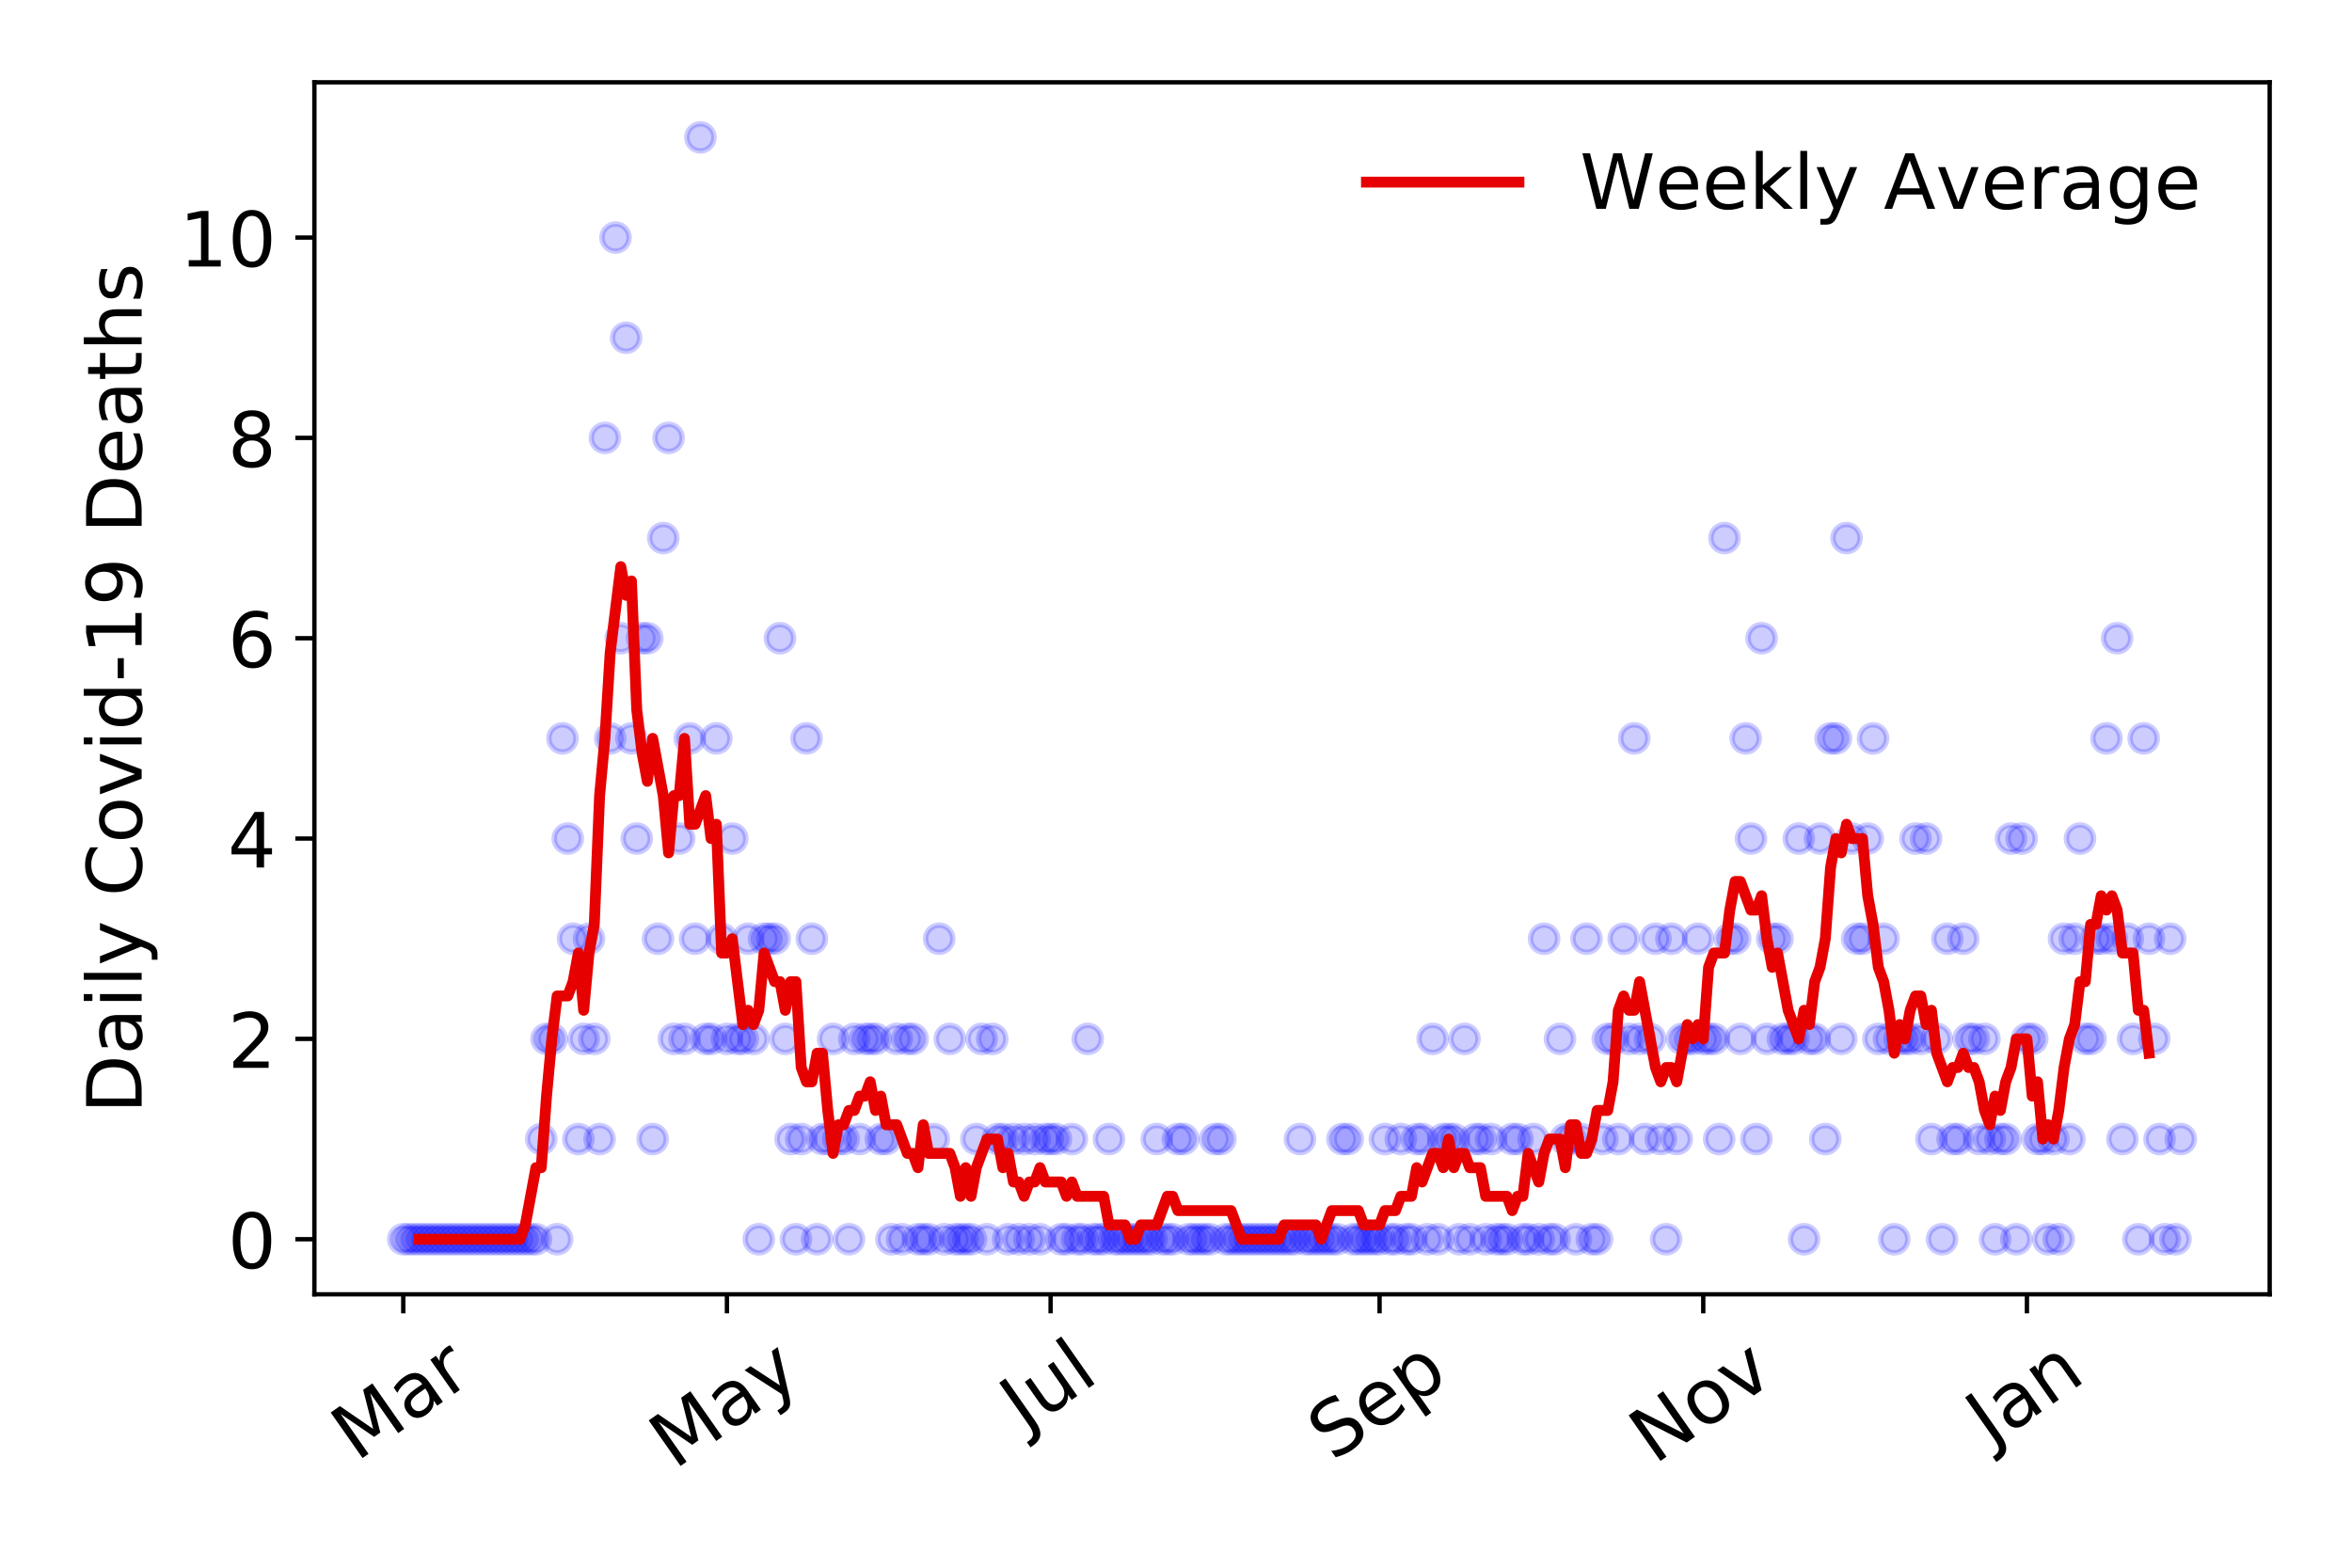 <?xml version="1.0" encoding="utf-8" standalone="no"?>
<!DOCTYPE svg PUBLIC "-//W3C//DTD SVG 1.1//EN"
  "http://www.w3.org/Graphics/SVG/1.1/DTD/svg11.dtd">
<!-- Created with matplotlib (https://matplotlib.org/) -->
<svg height="288pt" version="1.1" viewBox="0 0 432 288" width="432pt" xmlns="http://www.w3.org/2000/svg" xmlns:xlink="http://www.w3.org/1999/xlink">
 <defs>
  <style type="text/css">
*{stroke-linecap:butt;stroke-linejoin:round;}
  </style>
 </defs>
 <g id="figure_1">
  <g id="patch_1">
   <path d="M 0 288 
L 432 288 
L 432 0 
L 0 0 
z
" style="fill:#ffffff;"/>
  </g>
  <g id="axes_1">
   <g id="patch_2">
    <path d="M 57.745 237.778 
L 416.88 237.778 
L 416.88 15.12 
L 57.745 15.12 
z
" style="fill:#ffffff;"/>
   </g>
   <g id="matplotlib.axis_1">
    <g id="xtick_1">
     <g id="line2d_1">
      <defs>
       <path d="M 0 0 
L 0 3.5 
" id="mc32209a752" style="stroke:#000000;stroke-width:0.8;"/>
      </defs>
      <g>
       <use style="stroke:#000000;stroke-width:0.8;" x="74.069" xlink:href="#mc32209a752" y="237.778"/>
      </g>
     </g>
     <g id="text_1">
      <!-- Mar -->
      <defs>
       <path d="M 9.812 72.906 
L 24.516 72.906 
L 43.109 23.297 
L 61.812 72.906 
L 76.516 72.906 
L 76.516 0 
L 66.891 0 
L 66.891 64.016 
L 48.094 14.016 
L 38.188 14.016 
L 19.391 64.016 
L 19.391 0 
L 9.812 0 
z
" id="DejaVuSans-77"/>
       <path d="M 34.281 27.484 
Q 23.391 27.484 19.188 25 
Q 14.984 22.516 14.984 16.5 
Q 14.984 11.719 18.141 8.906 
Q 21.297 6.109 26.703 6.109 
Q 34.188 6.109 38.703 11.406 
Q 43.219 16.703 43.219 25.484 
L 43.219 27.484 
z
M 52.203 31.203 
L 52.203 0 
L 43.219 0 
L 43.219 8.297 
Q 40.141 3.328 35.547 0.953 
Q 30.953 -1.422 24.312 -1.422 
Q 15.922 -1.422 10.953 3.297 
Q 6 8.016 6 15.922 
Q 6 25.141 12.172 29.828 
Q 18.359 34.516 30.609 34.516 
L 43.219 34.516 
L 43.219 35.406 
Q 43.219 41.609 39.141 45 
Q 35.062 48.391 27.688 48.391 
Q 23 48.391 18.547 47.266 
Q 14.109 46.141 10.016 43.891 
L 10.016 52.203 
Q 14.938 54.109 19.578 55.047 
Q 24.219 56 28.609 56 
Q 40.484 56 46.344 49.844 
Q 52.203 43.703 52.203 31.203 
z
" id="DejaVuSans-97"/>
       <path d="M 41.109 46.297 
Q 39.594 47.172 37.812 47.578 
Q 36.031 48 33.891 48 
Q 26.266 48 22.188 43.047 
Q 18.109 38.094 18.109 28.812 
L 18.109 0 
L 9.078 0 
L 9.078 54.688 
L 18.109 54.688 
L 18.109 46.188 
Q 20.953 51.172 25.484 53.578 
Q 30.031 56 36.531 56 
Q 37.453 56 38.578 55.875 
Q 39.703 55.766 41.062 55.516 
z
" id="DejaVuSans-114"/>
      </defs>
      <g transform="translate(65.467 268.643)rotate(-35)scale(0.14 -0.14)">
       <use xlink:href="#DejaVuSans-77"/>
       <use x="86.279" xlink:href="#DejaVuSans-97"/>
       <use x="147.559" xlink:href="#DejaVuSans-114"/>
      </g>
     </g>
    </g>
    <g id="xtick_2">
     <g id="line2d_2">
      <g>
       <use style="stroke:#000000;stroke-width:0.8;" x="133.519" xlink:href="#mc32209a752" y="237.778"/>
      </g>
     </g>
     <g id="text_2">
      <!-- May -->
      <defs>
       <path d="M 32.172 -5.078 
Q 28.375 -14.844 24.75 -17.812 
Q 21.141 -20.797 15.094 -20.797 
L 7.906 -20.797 
L 7.906 -13.281 
L 13.188 -13.281 
Q 16.891 -13.281 18.938 -11.516 
Q 21 -9.766 23.484 -3.219 
L 25.094 0.875 
L 2.984 54.688 
L 12.5 54.688 
L 29.594 11.922 
L 46.688 54.688 
L 56.203 54.688 
z
" id="DejaVuSans-121"/>
      </defs>
      <g transform="translate(123.88 270.094)rotate(-35)scale(0.14 -0.14)">
       <use xlink:href="#DejaVuSans-77"/>
       <use x="86.279" xlink:href="#DejaVuSans-97"/>
       <use x="147.559" xlink:href="#DejaVuSans-121"/>
      </g>
     </g>
    </g>
    <g id="xtick_3">
     <g id="line2d_3">
      <g>
       <use style="stroke:#000000;stroke-width:0.8;" x="192.969" xlink:href="#mc32209a752" y="237.778"/>
      </g>
     </g>
     <g id="text_3">
      <!-- Jul -->
      <defs>
       <path d="M 9.812 72.906 
L 19.672 72.906 
L 19.672 5.078 
Q 19.672 -8.109 14.672 -14.062 
Q 9.672 -20.016 -1.422 -20.016 
L -5.172 -20.016 
L -5.172 -11.719 
L -2.094 -11.719 
Q 4.438 -11.719 7.125 -8.047 
Q 9.812 -4.391 9.812 5.078 
z
" id="DejaVuSans-74"/>
       <path d="M 8.5 21.578 
L 8.5 54.688 
L 17.484 54.688 
L 17.484 21.922 
Q 17.484 14.156 20.5 10.266 
Q 23.531 6.391 29.594 6.391 
Q 36.859 6.391 41.078 11.031 
Q 45.312 15.672 45.312 23.688 
L 45.312 54.688 
L 54.297 54.688 
L 54.297 0 
L 45.312 0 
L 45.312 8.406 
Q 42.047 3.422 37.719 1 
Q 33.406 -1.422 27.688 -1.422 
Q 18.266 -1.422 13.375 4.438 
Q 8.5 10.297 8.5 21.578 
z
M 31.109 56 
z
" id="DejaVuSans-117"/>
       <path d="M 9.422 75.984 
L 18.406 75.984 
L 18.406 0 
L 9.422 0 
z
" id="DejaVuSans-108"/>
      </defs>
      <g transform="translate(188.266 263.181)rotate(-35)scale(0.14 -0.14)">
       <use xlink:href="#DejaVuSans-74"/>
       <use x="29.492" xlink:href="#DejaVuSans-117"/>
       <use x="92.871" xlink:href="#DejaVuSans-108"/>
      </g>
     </g>
    </g>
    <g id="xtick_4">
     <g id="line2d_4">
      <g>
       <use style="stroke:#000000;stroke-width:0.8;" x="253.393" xlink:href="#mc32209a752" y="237.778"/>
      </g>
     </g>
     <g id="text_4">
      <!-- Sep -->
      <defs>
       <path d="M 53.516 70.516 
L 53.516 60.891 
Q 47.906 63.578 42.922 64.891 
Q 37.938 66.219 33.297 66.219 
Q 25.25 66.219 20.875 63.094 
Q 16.5 59.969 16.5 54.203 
Q 16.5 49.359 19.406 46.891 
Q 22.312 44.438 30.422 42.922 
L 36.375 41.703 
Q 47.406 39.594 52.656 34.297 
Q 57.906 29 57.906 20.125 
Q 57.906 9.516 50.797 4.047 
Q 43.703 -1.422 29.984 -1.422 
Q 24.812 -1.422 18.969 -0.25 
Q 13.141 0.922 6.891 3.219 
L 6.891 13.375 
Q 12.891 10.016 18.656 8.297 
Q 24.422 6.594 29.984 6.594 
Q 38.422 6.594 43.016 9.906 
Q 47.609 13.234 47.609 19.391 
Q 47.609 24.75 44.312 27.781 
Q 41.016 30.812 33.5 32.328 
L 27.484 33.5 
Q 16.453 35.688 11.516 40.375 
Q 6.594 45.062 6.594 53.422 
Q 6.594 63.094 13.406 68.656 
Q 20.219 74.219 32.172 74.219 
Q 37.312 74.219 42.625 73.281 
Q 47.953 72.359 53.516 70.516 
z
" id="DejaVuSans-83"/>
       <path d="M 56.203 29.594 
L 56.203 25.203 
L 14.891 25.203 
Q 15.484 15.922 20.484 11.062 
Q 25.484 6.203 34.422 6.203 
Q 39.594 6.203 44.453 7.469 
Q 49.312 8.734 54.109 11.281 
L 54.109 2.781 
Q 49.266 0.734 44.188 -0.344 
Q 39.109 -1.422 33.891 -1.422 
Q 20.797 -1.422 13.156 6.188 
Q 5.516 13.812 5.516 26.812 
Q 5.516 40.234 12.766 48.109 
Q 20.016 56 32.328 56 
Q 43.359 56 49.781 48.891 
Q 56.203 41.797 56.203 29.594 
z
M 47.219 32.234 
Q 47.125 39.594 43.094 43.984 
Q 39.062 48.391 32.422 48.391 
Q 24.906 48.391 20.391 44.141 
Q 15.875 39.891 15.188 32.172 
z
" id="DejaVuSans-101"/>
       <path d="M 18.109 8.203 
L 18.109 -20.797 
L 9.078 -20.797 
L 9.078 54.688 
L 18.109 54.688 
L 18.109 46.391 
Q 20.953 51.266 25.266 53.625 
Q 29.594 56 35.594 56 
Q 45.562 56 51.781 48.094 
Q 58.016 40.188 58.016 27.297 
Q 58.016 14.406 51.781 6.484 
Q 45.562 -1.422 35.594 -1.422 
Q 29.594 -1.422 25.266 0.953 
Q 20.953 3.328 18.109 8.203 
z
M 48.688 27.297 
Q 48.688 37.203 44.609 42.844 
Q 40.531 48.484 33.406 48.484 
Q 26.266 48.484 22.188 42.844 
Q 18.109 37.203 18.109 27.297 
Q 18.109 17.391 22.188 11.75 
Q 26.266 6.109 33.406 6.109 
Q 40.531 6.109 44.609 11.75 
Q 48.688 17.391 48.688 27.297 
z
" id="DejaVuSans-112"/>
      </defs>
      <g transform="translate(244.8 268.629)rotate(-35)scale(0.14 -0.14)">
       <use xlink:href="#DejaVuSans-83"/>
       <use x="63.477" xlink:href="#DejaVuSans-101"/>
       <use x="125" xlink:href="#DejaVuSans-112"/>
      </g>
     </g>
    </g>
    <g id="xtick_5">
     <g id="line2d_5">
      <g>
       <use style="stroke:#000000;stroke-width:0.8;" x="312.843" xlink:href="#mc32209a752" y="237.778"/>
      </g>
     </g>
     <g id="text_5">
      <!-- Nov -->
      <defs>
       <path d="M 9.812 72.906 
L 23.094 72.906 
L 55.422 11.922 
L 55.422 72.906 
L 64.984 72.906 
L 64.984 0 
L 51.703 0 
L 19.391 60.984 
L 19.391 0 
L 9.812 0 
z
" id="DejaVuSans-78"/>
       <path d="M 30.609 48.391 
Q 23.391 48.391 19.188 42.75 
Q 14.984 37.109 14.984 27.297 
Q 14.984 17.484 19.156 11.844 
Q 23.344 6.203 30.609 6.203 
Q 37.797 6.203 41.984 11.859 
Q 46.188 17.531 46.188 27.297 
Q 46.188 37.016 41.984 42.703 
Q 37.797 48.391 30.609 48.391 
z
M 30.609 56 
Q 42.328 56 49.016 48.375 
Q 55.719 40.766 55.719 27.297 
Q 55.719 13.875 49.016 6.219 
Q 42.328 -1.422 30.609 -1.422 
Q 18.844 -1.422 12.172 6.219 
Q 5.516 13.875 5.516 27.297 
Q 5.516 40.766 12.172 48.375 
Q 18.844 56 30.609 56 
z
" id="DejaVuSans-111"/>
       <path d="M 2.984 54.688 
L 12.5 54.688 
L 29.594 8.797 
L 46.688 54.688 
L 56.203 54.688 
L 35.688 0 
L 23.484 0 
z
" id="DejaVuSans-118"/>
      </defs>
      <g transform="translate(303.867 269.166)rotate(-35)scale(0.14 -0.14)">
       <use xlink:href="#DejaVuSans-78"/>
       <use x="74.805" xlink:href="#DejaVuSans-111"/>
       <use x="135.986" xlink:href="#DejaVuSans-118"/>
      </g>
     </g>
    </g>
    <g id="xtick_6">
     <g id="line2d_6">
      <g>
       <use style="stroke:#000000;stroke-width:0.8;" x="372.293" xlink:href="#mc32209a752" y="237.778"/>
      </g>
     </g>
     <g id="text_6">
      <!-- Jan -->
      <defs>
       <path d="M 54.891 33.016 
L 54.891 0 
L 45.906 0 
L 45.906 32.719 
Q 45.906 40.484 42.875 44.328 
Q 39.844 48.188 33.797 48.188 
Q 26.516 48.188 22.312 43.547 
Q 18.109 38.922 18.109 30.906 
L 18.109 0 
L 9.078 0 
L 9.078 54.688 
L 18.109 54.688 
L 18.109 46.188 
Q 21.344 51.125 25.703 53.562 
Q 30.078 56 35.797 56 
Q 45.219 56 50.047 50.172 
Q 54.891 44.344 54.891 33.016 
z
" id="DejaVuSans-110"/>
      </defs>
      <g transform="translate(365.669 265.871)rotate(-35)scale(0.14 -0.14)">
       <use xlink:href="#DejaVuSans-74"/>
       <use x="29.492" xlink:href="#DejaVuSans-97"/>
       <use x="90.771" xlink:href="#DejaVuSans-110"/>
      </g>
     </g>
    </g>
   </g>
   <g id="matplotlib.axis_2">
    <g id="ytick_1">
     <g id="line2d_7">
      <defs>
       <path d="M 0 0 
L -3.5 0 
" id="m05c0bfc01b" style="stroke:#000000;stroke-width:0.8;"/>
      </defs>
      <g>
       <use style="stroke:#000000;stroke-width:0.8;" x="57.745" xlink:href="#m05c0bfc01b" y="227.657"/>
      </g>
     </g>
     <g id="text_7">
      <!-- 0 -->
      <defs>
       <path d="M 31.781 66.406 
Q 24.172 66.406 20.328 58.906 
Q 16.5 51.422 16.5 36.375 
Q 16.5 21.391 20.328 13.891 
Q 24.172 6.391 31.781 6.391 
Q 39.453 6.391 43.281 13.891 
Q 47.125 21.391 47.125 36.375 
Q 47.125 51.422 43.281 58.906 
Q 39.453 66.406 31.781 66.406 
z
M 31.781 74.219 
Q 44.047 74.219 50.516 64.516 
Q 56.984 54.828 56.984 36.375 
Q 56.984 17.969 50.516 8.266 
Q 44.047 -1.422 31.781 -1.422 
Q 19.531 -1.422 13.062 8.266 
Q 6.594 17.969 6.594 36.375 
Q 6.594 54.828 13.062 64.516 
Q 19.531 74.219 31.781 74.219 
z
" id="DejaVuSans-48"/>
      </defs>
      <g transform="translate(41.837 232.976)scale(0.14 -0.14)">
       <use xlink:href="#DejaVuSans-48"/>
      </g>
     </g>
    </g>
    <g id="ytick_2">
     <g id="line2d_8">
      <g>
       <use style="stroke:#000000;stroke-width:0.8;" x="57.745" xlink:href="#m05c0bfc01b" y="190.854"/>
      </g>
     </g>
     <g id="text_8">
      <!-- 2 -->
      <defs>
       <path d="M 19.188 8.297 
L 53.609 8.297 
L 53.609 0 
L 7.328 0 
L 7.328 8.297 
Q 12.938 14.109 22.625 23.891 
Q 32.328 33.688 34.812 36.531 
Q 39.547 41.844 41.422 45.531 
Q 43.312 49.219 43.312 52.781 
Q 43.312 58.594 39.234 62.25 
Q 35.156 65.922 28.609 65.922 
Q 23.969 65.922 18.812 64.312 
Q 13.672 62.703 7.812 59.422 
L 7.812 69.391 
Q 13.766 71.781 18.938 73 
Q 24.125 74.219 28.422 74.219 
Q 39.75 74.219 46.484 68.547 
Q 53.219 62.891 53.219 53.422 
Q 53.219 48.922 51.531 44.891 
Q 49.859 40.875 45.406 35.406 
Q 44.188 33.984 37.641 27.219 
Q 31.109 20.453 19.188 8.297 
z
" id="DejaVuSans-50"/>
      </defs>
      <g transform="translate(41.837 196.173)scale(0.14 -0.14)">
       <use xlink:href="#DejaVuSans-50"/>
      </g>
     </g>
    </g>
    <g id="ytick_3">
     <g id="line2d_9">
      <g>
       <use style="stroke:#000000;stroke-width:0.8;" x="57.745" xlink:href="#m05c0bfc01b" y="154.051"/>
      </g>
     </g>
     <g id="text_9">
      <!-- 4 -->
      <defs>
       <path d="M 37.797 64.312 
L 12.891 25.391 
L 37.797 25.391 
z
M 35.203 72.906 
L 47.609 72.906 
L 47.609 25.391 
L 58.016 25.391 
L 58.016 17.188 
L 47.609 17.188 
L 47.609 0 
L 37.797 0 
L 37.797 17.188 
L 4.891 17.188 
L 4.891 26.703 
z
" id="DejaVuSans-52"/>
      </defs>
      <g transform="translate(41.837 159.37)scale(0.14 -0.14)">
       <use xlink:href="#DejaVuSans-52"/>
      </g>
     </g>
    </g>
    <g id="ytick_4">
     <g id="line2d_10">
      <g>
       <use style="stroke:#000000;stroke-width:0.8;" x="57.745" xlink:href="#m05c0bfc01b" y="117.248"/>
      </g>
     </g>
     <g id="text_10">
      <!-- 6 -->
      <defs>
       <path d="M 33.016 40.375 
Q 26.375 40.375 22.484 35.828 
Q 18.609 31.297 18.609 23.391 
Q 18.609 15.531 22.484 10.953 
Q 26.375 6.391 33.016 6.391 
Q 39.656 6.391 43.531 10.953 
Q 47.406 15.531 47.406 23.391 
Q 47.406 31.297 43.531 35.828 
Q 39.656 40.375 33.016 40.375 
z
M 52.594 71.297 
L 52.594 62.312 
Q 48.875 64.062 45.094 64.984 
Q 41.312 65.922 37.594 65.922 
Q 27.828 65.922 22.672 59.328 
Q 17.531 52.734 16.797 39.406 
Q 19.672 43.656 24.016 45.922 
Q 28.375 48.188 33.594 48.188 
Q 44.578 48.188 50.953 41.516 
Q 57.328 34.859 57.328 23.391 
Q 57.328 12.156 50.688 5.359 
Q 44.047 -1.422 33.016 -1.422 
Q 20.359 -1.422 13.672 8.266 
Q 6.984 17.969 6.984 36.375 
Q 6.984 53.656 15.188 63.938 
Q 23.391 74.219 37.203 74.219 
Q 40.922 74.219 44.703 73.484 
Q 48.484 72.75 52.594 71.297 
z
" id="DejaVuSans-54"/>
      </defs>
      <g transform="translate(41.837 122.567)scale(0.14 -0.14)">
       <use xlink:href="#DejaVuSans-54"/>
      </g>
     </g>
    </g>
    <g id="ytick_5">
     <g id="line2d_11">
      <g>
       <use style="stroke:#000000;stroke-width:0.8;" x="57.745" xlink:href="#m05c0bfc01b" y="80.445"/>
      </g>
     </g>
     <g id="text_11">
      <!-- 8 -->
      <defs>
       <path d="M 31.781 34.625 
Q 24.75 34.625 20.719 30.859 
Q 16.703 27.094 16.703 20.516 
Q 16.703 13.922 20.719 10.156 
Q 24.75 6.391 31.781 6.391 
Q 38.812 6.391 42.859 10.172 
Q 46.922 13.969 46.922 20.516 
Q 46.922 27.094 42.891 30.859 
Q 38.875 34.625 31.781 34.625 
z
M 21.922 38.812 
Q 15.578 40.375 12.031 44.719 
Q 8.5 49.078 8.5 55.328 
Q 8.5 64.062 14.719 69.141 
Q 20.953 74.219 31.781 74.219 
Q 42.672 74.219 48.875 69.141 
Q 55.078 64.062 55.078 55.328 
Q 55.078 49.078 51.531 44.719 
Q 48 40.375 41.703 38.812 
Q 48.828 37.156 52.797 32.312 
Q 56.781 27.484 56.781 20.516 
Q 56.781 9.906 50.312 4.234 
Q 43.844 -1.422 31.781 -1.422 
Q 19.734 -1.422 13.25 4.234 
Q 6.781 9.906 6.781 20.516 
Q 6.781 27.484 10.781 32.312 
Q 14.797 37.156 21.922 38.812 
z
M 18.312 54.391 
Q 18.312 48.734 21.844 45.562 
Q 25.391 42.391 31.781 42.391 
Q 38.141 42.391 41.719 45.562 
Q 45.312 48.734 45.312 54.391 
Q 45.312 60.062 41.719 63.234 
Q 38.141 66.406 31.781 66.406 
Q 25.391 66.406 21.844 63.234 
Q 18.312 60.062 18.312 54.391 
z
" id="DejaVuSans-56"/>
      </defs>
      <g transform="translate(41.837 85.764)scale(0.14 -0.14)">
       <use xlink:href="#DejaVuSans-56"/>
      </g>
     </g>
    </g>
    <g id="ytick_6">
     <g id="line2d_12">
      <g>
       <use style="stroke:#000000;stroke-width:0.8;" x="57.745" xlink:href="#m05c0bfc01b" y="43.642"/>
      </g>
     </g>
     <g id="text_12">
      <!-- 10 -->
      <defs>
       <path d="M 12.406 8.297 
L 28.516 8.297 
L 28.516 63.922 
L 10.984 60.406 
L 10.984 69.391 
L 28.422 72.906 
L 38.281 72.906 
L 38.281 8.297 
L 54.391 8.297 
L 54.391 0 
L 12.406 0 
z
" id="DejaVuSans-49"/>
      </defs>
      <g transform="translate(32.93 48.961)scale(0.14 -0.14)">
       <use xlink:href="#DejaVuSans-49"/>
       <use x="63.623" xlink:href="#DejaVuSans-48"/>
      </g>
     </g>
    </g>
    <g id="text_13">
     <!-- Daily Covid-19 Deaths -->
     <defs>
      <path d="M 19.672 64.797 
L 19.672 8.109 
L 31.594 8.109 
Q 46.688 8.109 53.688 14.938 
Q 60.688 21.781 60.688 36.531 
Q 60.688 51.172 53.688 57.984 
Q 46.688 64.797 31.594 64.797 
z
M 9.812 72.906 
L 30.078 72.906 
Q 51.266 72.906 61.172 64.094 
Q 71.094 55.281 71.094 36.531 
Q 71.094 17.672 61.125 8.828 
Q 51.172 0 30.078 0 
L 9.812 0 
z
" id="DejaVuSans-68"/>
      <path d="M 9.422 54.688 
L 18.406 54.688 
L 18.406 0 
L 9.422 0 
z
M 9.422 75.984 
L 18.406 75.984 
L 18.406 64.594 
L 9.422 64.594 
z
" id="DejaVuSans-105"/>
      <path id="DejaVuSans-32"/>
      <path d="M 64.406 67.281 
L 64.406 56.891 
Q 59.422 61.531 53.781 63.812 
Q 48.141 66.109 41.797 66.109 
Q 29.297 66.109 22.656 58.469 
Q 16.016 50.828 16.016 36.375 
Q 16.016 21.969 22.656 14.328 
Q 29.297 6.688 41.797 6.688 
Q 48.141 6.688 53.781 8.984 
Q 59.422 11.281 64.406 15.922 
L 64.406 5.609 
Q 59.234 2.094 53.438 0.328 
Q 47.656 -1.422 41.219 -1.422 
Q 24.656 -1.422 15.125 8.703 
Q 5.609 18.844 5.609 36.375 
Q 5.609 53.953 15.125 64.078 
Q 24.656 74.219 41.219 74.219 
Q 47.75 74.219 53.531 72.484 
Q 59.328 70.75 64.406 67.281 
z
" id="DejaVuSans-67"/>
      <path d="M 45.406 46.391 
L 45.406 75.984 
L 54.391 75.984 
L 54.391 0 
L 45.406 0 
L 45.406 8.203 
Q 42.578 3.328 38.25 0.953 
Q 33.938 -1.422 27.875 -1.422 
Q 17.969 -1.422 11.734 6.484 
Q 5.516 14.406 5.516 27.297 
Q 5.516 40.188 11.734 48.094 
Q 17.969 56 27.875 56 
Q 33.938 56 38.25 53.625 
Q 42.578 51.266 45.406 46.391 
z
M 14.797 27.297 
Q 14.797 17.391 18.875 11.75 
Q 22.953 6.109 30.078 6.109 
Q 37.203 6.109 41.297 11.75 
Q 45.406 17.391 45.406 27.297 
Q 45.406 37.203 41.297 42.844 
Q 37.203 48.484 30.078 48.484 
Q 22.953 48.484 18.875 42.844 
Q 14.797 37.203 14.797 27.297 
z
" id="DejaVuSans-100"/>
      <path d="M 4.891 31.391 
L 31.203 31.391 
L 31.203 23.391 
L 4.891 23.391 
z
" id="DejaVuSans-45"/>
      <path d="M 10.984 1.516 
L 10.984 10.5 
Q 14.703 8.734 18.5 7.812 
Q 22.312 6.891 25.984 6.891 
Q 35.75 6.891 40.891 13.453 
Q 46.047 20.016 46.781 33.406 
Q 43.953 29.203 39.594 26.953 
Q 35.25 24.703 29.984 24.703 
Q 19.047 24.703 12.672 31.312 
Q 6.297 37.938 6.297 49.422 
Q 6.297 60.641 12.938 67.422 
Q 19.578 74.219 30.609 74.219 
Q 43.266 74.219 49.922 64.516 
Q 56.594 54.828 56.594 36.375 
Q 56.594 19.141 48.406 8.859 
Q 40.234 -1.422 26.422 -1.422 
Q 22.703 -1.422 18.891 -0.688 
Q 15.094 0.047 10.984 1.516 
z
M 30.609 32.422 
Q 37.25 32.422 41.125 36.953 
Q 45.016 41.5 45.016 49.422 
Q 45.016 57.281 41.125 61.844 
Q 37.25 66.406 30.609 66.406 
Q 23.969 66.406 20.094 61.844 
Q 16.219 57.281 16.219 49.422 
Q 16.219 41.5 20.094 36.953 
Q 23.969 32.422 30.609 32.422 
z
" id="DejaVuSans-57"/>
      <path d="M 18.312 70.219 
L 18.312 54.688 
L 36.812 54.688 
L 36.812 47.703 
L 18.312 47.703 
L 18.312 18.016 
Q 18.312 11.328 20.141 9.422 
Q 21.969 7.516 27.594 7.516 
L 36.812 7.516 
L 36.812 0 
L 27.594 0 
Q 17.188 0 13.234 3.875 
Q 9.281 7.766 9.281 18.016 
L 9.281 47.703 
L 2.688 47.703 
L 2.688 54.688 
L 9.281 54.688 
L 9.281 70.219 
z
" id="DejaVuSans-116"/>
      <path d="M 54.891 33.016 
L 54.891 0 
L 45.906 0 
L 45.906 32.719 
Q 45.906 40.484 42.875 44.328 
Q 39.844 48.188 33.797 48.188 
Q 26.516 48.188 22.312 43.547 
Q 18.109 38.922 18.109 30.906 
L 18.109 0 
L 9.078 0 
L 9.078 75.984 
L 18.109 75.984 
L 18.109 46.188 
Q 21.344 51.125 25.703 53.562 
Q 30.078 56 35.797 56 
Q 45.219 56 50.047 50.172 
Q 54.891 44.344 54.891 33.016 
z
" id="DejaVuSans-104"/>
      <path d="M 44.281 53.078 
L 44.281 44.578 
Q 40.484 46.531 36.375 47.5 
Q 32.281 48.484 27.875 48.484 
Q 21.188 48.484 17.844 46.438 
Q 14.5 44.391 14.5 40.281 
Q 14.5 37.156 16.891 35.375 
Q 19.281 33.594 26.516 31.984 
L 29.594 31.297 
Q 39.156 29.25 43.188 25.516 
Q 47.219 21.781 47.219 15.094 
Q 47.219 7.469 41.188 3.016 
Q 35.156 -1.422 24.609 -1.422 
Q 20.219 -1.422 15.453 -0.562 
Q 10.688 0.297 5.422 2 
L 5.422 11.281 
Q 10.406 8.688 15.234 7.391 
Q 20.062 6.109 24.812 6.109 
Q 31.156 6.109 34.562 8.281 
Q 37.984 10.453 37.984 14.406 
Q 37.984 18.062 35.516 20.016 
Q 33.062 21.969 24.703 23.781 
L 21.578 24.516 
Q 13.234 26.266 9.516 29.906 
Q 5.812 33.547 5.812 39.891 
Q 5.812 47.609 11.281 51.797 
Q 16.75 56 26.812 56 
Q 31.781 56 36.172 55.266 
Q 40.578 54.547 44.281 53.078 
z
" id="DejaVuSans-115"/>
     </defs>
     <g transform="translate(26.018 204.56)rotate(-90)scale(0.14 -0.14)">
      <use xlink:href="#DejaVuSans-68"/>
      <use x="77.002" xlink:href="#DejaVuSans-97"/>
      <use x="138.281" xlink:href="#DejaVuSans-105"/>
      <use x="166.064" xlink:href="#DejaVuSans-108"/>
      <use x="193.848" xlink:href="#DejaVuSans-121"/>
      <use x="253.027" xlink:href="#DejaVuSans-32"/>
      <use x="284.814" xlink:href="#DejaVuSans-67"/>
      <use x="354.639" xlink:href="#DejaVuSans-111"/>
      <use x="415.82" xlink:href="#DejaVuSans-118"/>
      <use x="475" xlink:href="#DejaVuSans-105"/>
      <use x="502.783" xlink:href="#DejaVuSans-100"/>
      <use x="566.26" xlink:href="#DejaVuSans-45"/>
      <use x="602.344" xlink:href="#DejaVuSans-49"/>
      <use x="665.967" xlink:href="#DejaVuSans-57"/>
      <use x="729.59" xlink:href="#DejaVuSans-32"/>
      <use x="761.377" xlink:href="#DejaVuSans-68"/>
      <use x="838.379" xlink:href="#DejaVuSans-101"/>
      <use x="899.902" xlink:href="#DejaVuSans-97"/>
      <use x="961.182" xlink:href="#DejaVuSans-116"/>
      <use x="1000.391" xlink:href="#DejaVuSans-104"/>
      <use x="1063.77" xlink:href="#DejaVuSans-115"/>
     </g>
    </g>
   </g>
   <g id="line2d_13">
    <defs>
     <path d="M 0 2.5 
C 0.663 2.5 1.299 2.237 1.768 1.768 
C 2.237 1.299 2.5 0.663 2.5 0 
C 2.5 -0.663 2.237 -1.299 1.768 -1.768 
C 1.299 -2.237 0.663 -2.5 0 -2.5 
C -0.663 -2.5 -1.299 -2.237 -1.768 -1.768 
C -2.237 -1.299 -2.5 -0.663 -2.5 0 
C -2.5 0.663 -2.237 1.299 -1.768 1.768 
C -1.299 2.237 -0.663 2.5 0 2.5 
z
" id="m93c1f997d2" style="stroke:#0000ff;stroke-opacity:0.2;"/>
    </defs>
    <g clip-path="url(#p429144c360)">
     <use style="fill:#0000ff;fill-opacity:0.2;stroke:#0000ff;stroke-opacity:0.2;" x="74.069" xlink:href="#m93c1f997d2" y="227.657"/>
     <use style="fill:#0000ff;fill-opacity:0.2;stroke:#0000ff;stroke-opacity:0.2;" x="75.044" xlink:href="#m93c1f997d2" y="227.657"/>
     <use style="fill:#0000ff;fill-opacity:0.2;stroke:#0000ff;stroke-opacity:0.2;" x="76.018" xlink:href="#m93c1f997d2" y="227.657"/>
     <use style="fill:#0000ff;fill-opacity:0.2;stroke:#0000ff;stroke-opacity:0.2;" x="76.993" xlink:href="#m93c1f997d2" y="227.657"/>
     <use style="fill:#0000ff;fill-opacity:0.2;stroke:#0000ff;stroke-opacity:0.2;" x="77.968" xlink:href="#m93c1f997d2" y="227.657"/>
     <use style="fill:#0000ff;fill-opacity:0.2;stroke:#0000ff;stroke-opacity:0.2;" x="78.942" xlink:href="#m93c1f997d2" y="227.657"/>
     <use style="fill:#0000ff;fill-opacity:0.2;stroke:#0000ff;stroke-opacity:0.2;" x="79.917" xlink:href="#m93c1f997d2" y="227.657"/>
     <use style="fill:#0000ff;fill-opacity:0.2;stroke:#0000ff;stroke-opacity:0.2;" x="80.891" xlink:href="#m93c1f997d2" y="227.657"/>
     <use style="fill:#0000ff;fill-opacity:0.2;stroke:#0000ff;stroke-opacity:0.2;" x="81.866" xlink:href="#m93c1f997d2" y="227.657"/>
     <use style="fill:#0000ff;fill-opacity:0.2;stroke:#0000ff;stroke-opacity:0.2;" x="82.841" xlink:href="#m93c1f997d2" y="227.657"/>
     <use style="fill:#0000ff;fill-opacity:0.2;stroke:#0000ff;stroke-opacity:0.2;" x="83.815" xlink:href="#m93c1f997d2" y="227.657"/>
     <use style="fill:#0000ff;fill-opacity:0.2;stroke:#0000ff;stroke-opacity:0.2;" x="84.79" xlink:href="#m93c1f997d2" y="227.657"/>
     <use style="fill:#0000ff;fill-opacity:0.2;stroke:#0000ff;stroke-opacity:0.2;" x="85.764" xlink:href="#m93c1f997d2" y="227.657"/>
     <use style="fill:#0000ff;fill-opacity:0.2;stroke:#0000ff;stroke-opacity:0.2;" x="86.739" xlink:href="#m93c1f997d2" y="227.657"/>
     <use style="fill:#0000ff;fill-opacity:0.2;stroke:#0000ff;stroke-opacity:0.2;" x="87.714" xlink:href="#m93c1f997d2" y="227.657"/>
     <use style="fill:#0000ff;fill-opacity:0.2;stroke:#0000ff;stroke-opacity:0.2;" x="88.688" xlink:href="#m93c1f997d2" y="227.657"/>
     <use style="fill:#0000ff;fill-opacity:0.2;stroke:#0000ff;stroke-opacity:0.2;" x="89.663" xlink:href="#m93c1f997d2" y="227.657"/>
     <use style="fill:#0000ff;fill-opacity:0.2;stroke:#0000ff;stroke-opacity:0.2;" x="90.637" xlink:href="#m93c1f997d2" y="227.657"/>
     <use style="fill:#0000ff;fill-opacity:0.2;stroke:#0000ff;stroke-opacity:0.2;" x="91.612" xlink:href="#m93c1f997d2" y="227.657"/>
     <use style="fill:#0000ff;fill-opacity:0.2;stroke:#0000ff;stroke-opacity:0.2;" x="92.586" xlink:href="#m93c1f997d2" y="227.657"/>
     <use style="fill:#0000ff;fill-opacity:0.2;stroke:#0000ff;stroke-opacity:0.2;" x="93.561" xlink:href="#m93c1f997d2" y="227.657"/>
     <use style="fill:#0000ff;fill-opacity:0.2;stroke:#0000ff;stroke-opacity:0.2;" x="94.536" xlink:href="#m93c1f997d2" y="227.657"/>
     <use style="fill:#0000ff;fill-opacity:0.2;stroke:#0000ff;stroke-opacity:0.2;" x="95.51" xlink:href="#m93c1f997d2" y="227.657"/>
     <use style="fill:#0000ff;fill-opacity:0.2;stroke:#0000ff;stroke-opacity:0.2;" x="96.485" xlink:href="#m93c1f997d2" y="227.657"/>
     <use style="fill:#0000ff;fill-opacity:0.2;stroke:#0000ff;stroke-opacity:0.2;" x="97.459" xlink:href="#m93c1f997d2" y="227.657"/>
     <use style="fill:#0000ff;fill-opacity:0.2;stroke:#0000ff;stroke-opacity:0.2;" x="98.434" xlink:href="#m93c1f997d2" y="227.657"/>
     <use style="fill:#0000ff;fill-opacity:0.2;stroke:#0000ff;stroke-opacity:0.2;" x="99.409" xlink:href="#m93c1f997d2" y="209.256"/>
     <use style="fill:#0000ff;fill-opacity:0.2;stroke:#0000ff;stroke-opacity:0.2;" x="100.383" xlink:href="#m93c1f997d2" y="190.854"/>
     <use style="fill:#0000ff;fill-opacity:0.2;stroke:#0000ff;stroke-opacity:0.2;" x="101.358" xlink:href="#m93c1f997d2" y="190.854"/>
     <use style="fill:#0000ff;fill-opacity:0.2;stroke:#0000ff;stroke-opacity:0.2;" x="102.332" xlink:href="#m93c1f997d2" y="227.657"/>
     <use style="fill:#0000ff;fill-opacity:0.2;stroke:#0000ff;stroke-opacity:0.2;" x="103.307" xlink:href="#m93c1f997d2" y="135.65"/>
     <use style="fill:#0000ff;fill-opacity:0.2;stroke:#0000ff;stroke-opacity:0.2;" x="104.281" xlink:href="#m93c1f997d2" y="154.051"/>
     <use style="fill:#0000ff;fill-opacity:0.2;stroke:#0000ff;stroke-opacity:0.2;" x="105.256" xlink:href="#m93c1f997d2" y="172.453"/>
     <use style="fill:#0000ff;fill-opacity:0.2;stroke:#0000ff;stroke-opacity:0.2;" x="106.231" xlink:href="#m93c1f997d2" y="209.256"/>
     <use style="fill:#0000ff;fill-opacity:0.2;stroke:#0000ff;stroke-opacity:0.2;" x="107.205" xlink:href="#m93c1f997d2" y="190.854"/>
     <use style="fill:#0000ff;fill-opacity:0.2;stroke:#0000ff;stroke-opacity:0.2;" x="108.18" xlink:href="#m93c1f997d2" y="172.453"/>
     <use style="fill:#0000ff;fill-opacity:0.2;stroke:#0000ff;stroke-opacity:0.2;" x="109.154" xlink:href="#m93c1f997d2" y="190.854"/>
     <use style="fill:#0000ff;fill-opacity:0.2;stroke:#0000ff;stroke-opacity:0.2;" x="110.129" xlink:href="#m93c1f997d2" y="209.256"/>
     <use style="fill:#0000ff;fill-opacity:0.2;stroke:#0000ff;stroke-opacity:0.2;" x="111.104" xlink:href="#m93c1f997d2" y="80.445"/>
     <use style="fill:#0000ff;fill-opacity:0.2;stroke:#0000ff;stroke-opacity:0.2;" x="112.078" xlink:href="#m93c1f997d2" y="135.65"/>
     <use style="fill:#0000ff;fill-opacity:0.2;stroke:#0000ff;stroke-opacity:0.2;" x="113.053" xlink:href="#m93c1f997d2" y="43.642"/>
     <use style="fill:#0000ff;fill-opacity:0.2;stroke:#0000ff;stroke-opacity:0.2;" x="114.027" xlink:href="#m93c1f997d2" y="117.248"/>
     <use style="fill:#0000ff;fill-opacity:0.2;stroke:#0000ff;stroke-opacity:0.2;" x="115.002" xlink:href="#m93c1f997d2" y="62.044"/>
     <use style="fill:#0000ff;fill-opacity:0.2;stroke:#0000ff;stroke-opacity:0.2;" x="115.977" xlink:href="#m93c1f997d2" y="135.65"/>
     <use style="fill:#0000ff;fill-opacity:0.2;stroke:#0000ff;stroke-opacity:0.2;" x="116.951" xlink:href="#m93c1f997d2" y="154.051"/>
     <use style="fill:#0000ff;fill-opacity:0.2;stroke:#0000ff;stroke-opacity:0.2;" x="117.926" xlink:href="#m93c1f997d2" y="117.248"/>
     <use style="fill:#0000ff;fill-opacity:0.2;stroke:#0000ff;stroke-opacity:0.2;" x="118.9" xlink:href="#m93c1f997d2" y="117.248"/>
     <use style="fill:#0000ff;fill-opacity:0.2;stroke:#0000ff;stroke-opacity:0.2;" x="119.875" xlink:href="#m93c1f997d2" y="209.256"/>
     <use style="fill:#0000ff;fill-opacity:0.2;stroke:#0000ff;stroke-opacity:0.2;" x="120.849" xlink:href="#m93c1f997d2" y="172.453"/>
     <use style="fill:#0000ff;fill-opacity:0.2;stroke:#0000ff;stroke-opacity:0.2;" x="121.824" xlink:href="#m93c1f997d2" y="98.847"/>
     <use style="fill:#0000ff;fill-opacity:0.2;stroke:#0000ff;stroke-opacity:0.2;" x="122.799" xlink:href="#m93c1f997d2" y="80.445"/>
     <use style="fill:#0000ff;fill-opacity:0.2;stroke:#0000ff;stroke-opacity:0.2;" x="123.773" xlink:href="#m93c1f997d2" y="190.854"/>
     <use style="fill:#0000ff;fill-opacity:0.2;stroke:#0000ff;stroke-opacity:0.2;" x="124.748" xlink:href="#m93c1f997d2" y="154.051"/>
     <use style="fill:#0000ff;fill-opacity:0.2;stroke:#0000ff;stroke-opacity:0.2;" x="125.722" xlink:href="#m93c1f997d2" y="190.854"/>
     <use style="fill:#0000ff;fill-opacity:0.2;stroke:#0000ff;stroke-opacity:0.2;" x="126.697" xlink:href="#m93c1f997d2" y="135.65"/>
     <use style="fill:#0000ff;fill-opacity:0.2;stroke:#0000ff;stroke-opacity:0.2;" x="127.672" xlink:href="#m93c1f997d2" y="172.453"/>
     <use style="fill:#0000ff;fill-opacity:0.2;stroke:#0000ff;stroke-opacity:0.2;" x="128.646" xlink:href="#m93c1f997d2" y="25.241"/>
     <use style="fill:#0000ff;fill-opacity:0.2;stroke:#0000ff;stroke-opacity:0.2;" x="129.621" xlink:href="#m93c1f997d2" y="190.854"/>
     <use style="fill:#0000ff;fill-opacity:0.2;stroke:#0000ff;stroke-opacity:0.2;" x="130.595" xlink:href="#m93c1f997d2" y="190.854"/>
     <use style="fill:#0000ff;fill-opacity:0.2;stroke:#0000ff;stroke-opacity:0.2;" x="131.57" xlink:href="#m93c1f997d2" y="135.65"/>
     <use style="fill:#0000ff;fill-opacity:0.2;stroke:#0000ff;stroke-opacity:0.2;" x="132.544" xlink:href="#m93c1f997d2" y="172.453"/>
     <use style="fill:#0000ff;fill-opacity:0.2;stroke:#0000ff;stroke-opacity:0.2;" x="133.519" xlink:href="#m93c1f997d2" y="190.854"/>
     <use style="fill:#0000ff;fill-opacity:0.2;stroke:#0000ff;stroke-opacity:0.2;" x="134.494" xlink:href="#m93c1f997d2" y="154.051"/>
     <use style="fill:#0000ff;fill-opacity:0.2;stroke:#0000ff;stroke-opacity:0.2;" x="135.468" xlink:href="#m93c1f997d2" y="190.854"/>
     <use style="fill:#0000ff;fill-opacity:0.2;stroke:#0000ff;stroke-opacity:0.2;" x="136.443" xlink:href="#m93c1f997d2" y="190.854"/>
     <use style="fill:#0000ff;fill-opacity:0.2;stroke:#0000ff;stroke-opacity:0.2;" x="137.417" xlink:href="#m93c1f997d2" y="172.453"/>
     <use style="fill:#0000ff;fill-opacity:0.2;stroke:#0000ff;stroke-opacity:0.2;" x="138.392" xlink:href="#m93c1f997d2" y="190.854"/>
     <use style="fill:#0000ff;fill-opacity:0.2;stroke:#0000ff;stroke-opacity:0.2;" x="139.367" xlink:href="#m93c1f997d2" y="227.657"/>
     <use style="fill:#0000ff;fill-opacity:0.2;stroke:#0000ff;stroke-opacity:0.2;" x="140.341" xlink:href="#m93c1f997d2" y="172.453"/>
     <use style="fill:#0000ff;fill-opacity:0.2;stroke:#0000ff;stroke-opacity:0.2;" x="141.316" xlink:href="#m93c1f997d2" y="172.453"/>
     <use style="fill:#0000ff;fill-opacity:0.2;stroke:#0000ff;stroke-opacity:0.2;" x="142.29" xlink:href="#m93c1f997d2" y="172.453"/>
     <use style="fill:#0000ff;fill-opacity:0.2;stroke:#0000ff;stroke-opacity:0.2;" x="143.265" xlink:href="#m93c1f997d2" y="117.248"/>
     <use style="fill:#0000ff;fill-opacity:0.2;stroke:#0000ff;stroke-opacity:0.2;" x="144.24" xlink:href="#m93c1f997d2" y="190.854"/>
     <use style="fill:#0000ff;fill-opacity:0.2;stroke:#0000ff;stroke-opacity:0.2;" x="145.214" xlink:href="#m93c1f997d2" y="209.256"/>
     <use style="fill:#0000ff;fill-opacity:0.2;stroke:#0000ff;stroke-opacity:0.2;" x="146.189" xlink:href="#m93c1f997d2" y="227.657"/>
     <use style="fill:#0000ff;fill-opacity:0.2;stroke:#0000ff;stroke-opacity:0.2;" x="147.163" xlink:href="#m93c1f997d2" y="209.256"/>
     <use style="fill:#0000ff;fill-opacity:0.2;stroke:#0000ff;stroke-opacity:0.2;" x="148.138" xlink:href="#m93c1f997d2" y="135.65"/>
     <use style="fill:#0000ff;fill-opacity:0.2;stroke:#0000ff;stroke-opacity:0.2;" x="149.112" xlink:href="#m93c1f997d2" y="172.453"/>
     <use style="fill:#0000ff;fill-opacity:0.2;stroke:#0000ff;stroke-opacity:0.2;" x="150.087" xlink:href="#m93c1f997d2" y="227.657"/>
     <use style="fill:#0000ff;fill-opacity:0.2;stroke:#0000ff;stroke-opacity:0.2;" x="151.062" xlink:href="#m93c1f997d2" y="209.256"/>
     <use style="fill:#0000ff;fill-opacity:0.2;stroke:#0000ff;stroke-opacity:0.2;" x="152.036" xlink:href="#m93c1f997d2" y="209.256"/>
     <use style="fill:#0000ff;fill-opacity:0.2;stroke:#0000ff;stroke-opacity:0.2;" x="153.011" xlink:href="#m93c1f997d2" y="190.854"/>
     <use style="fill:#0000ff;fill-opacity:0.2;stroke:#0000ff;stroke-opacity:0.2;" x="153.985" xlink:href="#m93c1f997d2" y="209.256"/>
     <use style="fill:#0000ff;fill-opacity:0.2;stroke:#0000ff;stroke-opacity:0.2;" x="154.96" xlink:href="#m93c1f997d2" y="209.256"/>
     <use style="fill:#0000ff;fill-opacity:0.2;stroke:#0000ff;stroke-opacity:0.2;" x="155.935" xlink:href="#m93c1f997d2" y="227.657"/>
     <use style="fill:#0000ff;fill-opacity:0.2;stroke:#0000ff;stroke-opacity:0.2;" x="156.909" xlink:href="#m93c1f997d2" y="190.854"/>
     <use style="fill:#0000ff;fill-opacity:0.2;stroke:#0000ff;stroke-opacity:0.2;" x="157.884" xlink:href="#m93c1f997d2" y="209.256"/>
     <use style="fill:#0000ff;fill-opacity:0.2;stroke:#0000ff;stroke-opacity:0.2;" x="158.858" xlink:href="#m93c1f997d2" y="190.854"/>
     <use style="fill:#0000ff;fill-opacity:0.2;stroke:#0000ff;stroke-opacity:0.2;" x="159.833" xlink:href="#m93c1f997d2" y="190.854"/>
     <use style="fill:#0000ff;fill-opacity:0.2;stroke:#0000ff;stroke-opacity:0.2;" x="160.807" xlink:href="#m93c1f997d2" y="190.854"/>
     <use style="fill:#0000ff;fill-opacity:0.2;stroke:#0000ff;stroke-opacity:0.2;" x="161.782" xlink:href="#m93c1f997d2" y="209.256"/>
     <use style="fill:#0000ff;fill-opacity:0.2;stroke:#0000ff;stroke-opacity:0.2;" x="162.757" xlink:href="#m93c1f997d2" y="209.256"/>
     <use style="fill:#0000ff;fill-opacity:0.2;stroke:#0000ff;stroke-opacity:0.2;" x="163.731" xlink:href="#m93c1f997d2" y="227.657"/>
     <use style="fill:#0000ff;fill-opacity:0.2;stroke:#0000ff;stroke-opacity:0.2;" x="164.706" xlink:href="#m93c1f997d2" y="190.854"/>
     <use style="fill:#0000ff;fill-opacity:0.2;stroke:#0000ff;stroke-opacity:0.2;" x="165.68" xlink:href="#m93c1f997d2" y="227.657"/>
     <use style="fill:#0000ff;fill-opacity:0.2;stroke:#0000ff;stroke-opacity:0.2;" x="166.655" xlink:href="#m93c1f997d2" y="190.854"/>
     <use style="fill:#0000ff;fill-opacity:0.2;stroke:#0000ff;stroke-opacity:0.2;" x="167.63" xlink:href="#m93c1f997d2" y="190.854"/>
     <use style="fill:#0000ff;fill-opacity:0.2;stroke:#0000ff;stroke-opacity:0.2;" x="168.604" xlink:href="#m93c1f997d2" y="227.657"/>
     <use style="fill:#0000ff;fill-opacity:0.2;stroke:#0000ff;stroke-opacity:0.2;" x="169.579" xlink:href="#m93c1f997d2" y="227.657"/>
     <use style="fill:#0000ff;fill-opacity:0.2;stroke:#0000ff;stroke-opacity:0.2;" x="170.553" xlink:href="#m93c1f997d2" y="227.657"/>
     <use style="fill:#0000ff;fill-opacity:0.2;stroke:#0000ff;stroke-opacity:0.2;" x="171.528" xlink:href="#m93c1f997d2" y="209.256"/>
     <use style="fill:#0000ff;fill-opacity:0.2;stroke:#0000ff;stroke-opacity:0.2;" x="172.503" xlink:href="#m93c1f997d2" y="172.453"/>
     <use style="fill:#0000ff;fill-opacity:0.2;stroke:#0000ff;stroke-opacity:0.2;" x="173.477" xlink:href="#m93c1f997d2" y="227.657"/>
     <use style="fill:#0000ff;fill-opacity:0.2;stroke:#0000ff;stroke-opacity:0.2;" x="174.452" xlink:href="#m93c1f997d2" y="190.854"/>
     <use style="fill:#0000ff;fill-opacity:0.2;stroke:#0000ff;stroke-opacity:0.2;" x="175.426" xlink:href="#m93c1f997d2" y="227.657"/>
     <use style="fill:#0000ff;fill-opacity:0.2;stroke:#0000ff;stroke-opacity:0.2;" x="176.401" xlink:href="#m93c1f997d2" y="227.657"/>
     <use style="fill:#0000ff;fill-opacity:0.2;stroke:#0000ff;stroke-opacity:0.2;" x="177.375" xlink:href="#m93c1f997d2" y="227.657"/>
     <use style="fill:#0000ff;fill-opacity:0.2;stroke:#0000ff;stroke-opacity:0.2;" x="178.35" xlink:href="#m93c1f997d2" y="227.657"/>
     <use style="fill:#0000ff;fill-opacity:0.2;stroke:#0000ff;stroke-opacity:0.2;" x="179.325" xlink:href="#m93c1f997d2" y="209.256"/>
     <use style="fill:#0000ff;fill-opacity:0.2;stroke:#0000ff;stroke-opacity:0.2;" x="180.299" xlink:href="#m93c1f997d2" y="190.854"/>
     <use style="fill:#0000ff;fill-opacity:0.2;stroke:#0000ff;stroke-opacity:0.2;" x="181.274" xlink:href="#m93c1f997d2" y="227.657"/>
     <use style="fill:#0000ff;fill-opacity:0.2;stroke:#0000ff;stroke-opacity:0.2;" x="182.248" xlink:href="#m93c1f997d2" y="190.854"/>
     <use style="fill:#0000ff;fill-opacity:0.2;stroke:#0000ff;stroke-opacity:0.2;" x="183.223" xlink:href="#m93c1f997d2" y="209.256"/>
     <use style="fill:#0000ff;fill-opacity:0.2;stroke:#0000ff;stroke-opacity:0.2;" x="184.198" xlink:href="#m93c1f997d2" y="209.256"/>
     <use style="fill:#0000ff;fill-opacity:0.2;stroke:#0000ff;stroke-opacity:0.2;" x="185.172" xlink:href="#m93c1f997d2" y="227.657"/>
     <use style="fill:#0000ff;fill-opacity:0.2;stroke:#0000ff;stroke-opacity:0.2;" x="186.147" xlink:href="#m93c1f997d2" y="209.256"/>
     <use style="fill:#0000ff;fill-opacity:0.2;stroke:#0000ff;stroke-opacity:0.2;" x="187.121" xlink:href="#m93c1f997d2" y="227.657"/>
     <use style="fill:#0000ff;fill-opacity:0.2;stroke:#0000ff;stroke-opacity:0.2;" x="188.096" xlink:href="#m93c1f997d2" y="209.256"/>
     <use style="fill:#0000ff;fill-opacity:0.2;stroke:#0000ff;stroke-opacity:0.2;" x="189.07" xlink:href="#m93c1f997d2" y="227.657"/>
     <use style="fill:#0000ff;fill-opacity:0.2;stroke:#0000ff;stroke-opacity:0.2;" x="190.045" xlink:href="#m93c1f997d2" y="209.256"/>
     <use style="fill:#0000ff;fill-opacity:0.2;stroke:#0000ff;stroke-opacity:0.2;" x="191.02" xlink:href="#m93c1f997d2" y="227.657"/>
     <use style="fill:#0000ff;fill-opacity:0.2;stroke:#0000ff;stroke-opacity:0.2;" x="191.994" xlink:href="#m93c1f997d2" y="209.256"/>
     <use style="fill:#0000ff;fill-opacity:0.2;stroke:#0000ff;stroke-opacity:0.2;" x="192.969" xlink:href="#m93c1f997d2" y="209.256"/>
     <use style="fill:#0000ff;fill-opacity:0.2;stroke:#0000ff;stroke-opacity:0.2;" x="193.943" xlink:href="#m93c1f997d2" y="209.256"/>
     <use style="fill:#0000ff;fill-opacity:0.2;stroke:#0000ff;stroke-opacity:0.2;" x="194.918" xlink:href="#m93c1f997d2" y="227.657"/>
     <use style="fill:#0000ff;fill-opacity:0.2;stroke:#0000ff;stroke-opacity:0.2;" x="195.893" xlink:href="#m93c1f997d2" y="227.657"/>
     <use style="fill:#0000ff;fill-opacity:0.2;stroke:#0000ff;stroke-opacity:0.2;" x="196.867" xlink:href="#m93c1f997d2" y="209.256"/>
     <use style="fill:#0000ff;fill-opacity:0.2;stroke:#0000ff;stroke-opacity:0.2;" x="197.842" xlink:href="#m93c1f997d2" y="227.657"/>
     <use style="fill:#0000ff;fill-opacity:0.2;stroke:#0000ff;stroke-opacity:0.2;" x="198.816" xlink:href="#m93c1f997d2" y="227.657"/>
     <use style="fill:#0000ff;fill-opacity:0.2;stroke:#0000ff;stroke-opacity:0.2;" x="199.791" xlink:href="#m93c1f997d2" y="190.854"/>
     <use style="fill:#0000ff;fill-opacity:0.2;stroke:#0000ff;stroke-opacity:0.2;" x="200.766" xlink:href="#m93c1f997d2" y="227.657"/>
     <use style="fill:#0000ff;fill-opacity:0.2;stroke:#0000ff;stroke-opacity:0.2;" x="201.74" xlink:href="#m93c1f997d2" y="227.657"/>
     <use style="fill:#0000ff;fill-opacity:0.2;stroke:#0000ff;stroke-opacity:0.2;" x="202.715" xlink:href="#m93c1f997d2" y="227.657"/>
     <use style="fill:#0000ff;fill-opacity:0.2;stroke:#0000ff;stroke-opacity:0.2;" x="203.689" xlink:href="#m93c1f997d2" y="209.256"/>
     <use style="fill:#0000ff;fill-opacity:0.2;stroke:#0000ff;stroke-opacity:0.2;" x="204.664" xlink:href="#m93c1f997d2" y="227.657"/>
     <use style="fill:#0000ff;fill-opacity:0.2;stroke:#0000ff;stroke-opacity:0.2;" x="205.638" xlink:href="#m93c1f997d2" y="227.657"/>
     <use style="fill:#0000ff;fill-opacity:0.2;stroke:#0000ff;stroke-opacity:0.2;" x="206.613" xlink:href="#m93c1f997d2" y="227.657"/>
     <use style="fill:#0000ff;fill-opacity:0.2;stroke:#0000ff;stroke-opacity:0.2;" x="207.588" xlink:href="#m93c1f997d2" y="227.657"/>
     <use style="fill:#0000ff;fill-opacity:0.2;stroke:#0000ff;stroke-opacity:0.2;" x="208.562" xlink:href="#m93c1f997d2" y="227.657"/>
     <use style="fill:#0000ff;fill-opacity:0.2;stroke:#0000ff;stroke-opacity:0.2;" x="209.537" xlink:href="#m93c1f997d2" y="227.657"/>
     <use style="fill:#0000ff;fill-opacity:0.2;stroke:#0000ff;stroke-opacity:0.2;" x="210.511" xlink:href="#m93c1f997d2" y="227.657"/>
     <use style="fill:#0000ff;fill-opacity:0.2;stroke:#0000ff;stroke-opacity:0.2;" x="211.486" xlink:href="#m93c1f997d2" y="227.657"/>
     <use style="fill:#0000ff;fill-opacity:0.2;stroke:#0000ff;stroke-opacity:0.2;" x="212.461" xlink:href="#m93c1f997d2" y="209.256"/>
     <use style="fill:#0000ff;fill-opacity:0.2;stroke:#0000ff;stroke-opacity:0.2;" x="213.435" xlink:href="#m93c1f997d2" y="227.657"/>
     <use style="fill:#0000ff;fill-opacity:0.2;stroke:#0000ff;stroke-opacity:0.2;" x="214.41" xlink:href="#m93c1f997d2" y="227.657"/>
     <use style="fill:#0000ff;fill-opacity:0.2;stroke:#0000ff;stroke-opacity:0.2;" x="215.384" xlink:href="#m93c1f997d2" y="227.657"/>
     <use style="fill:#0000ff;fill-opacity:0.2;stroke:#0000ff;stroke-opacity:0.2;" x="216.359" xlink:href="#m93c1f997d2" y="209.256"/>
     <use style="fill:#0000ff;fill-opacity:0.2;stroke:#0000ff;stroke-opacity:0.2;" x="217.333" xlink:href="#m93c1f997d2" y="209.256"/>
     <use style="fill:#0000ff;fill-opacity:0.2;stroke:#0000ff;stroke-opacity:0.2;" x="218.308" xlink:href="#m93c1f997d2" y="227.657"/>
     <use style="fill:#0000ff;fill-opacity:0.2;stroke:#0000ff;stroke-opacity:0.2;" x="219.283" xlink:href="#m93c1f997d2" y="227.657"/>
     <use style="fill:#0000ff;fill-opacity:0.2;stroke:#0000ff;stroke-opacity:0.2;" x="220.257" xlink:href="#m93c1f997d2" y="227.657"/>
     <use style="fill:#0000ff;fill-opacity:0.2;stroke:#0000ff;stroke-opacity:0.2;" x="221.232" xlink:href="#m93c1f997d2" y="227.657"/>
     <use style="fill:#0000ff;fill-opacity:0.2;stroke:#0000ff;stroke-opacity:0.2;" x="222.206" xlink:href="#m93c1f997d2" y="227.657"/>
     <use style="fill:#0000ff;fill-opacity:0.2;stroke:#0000ff;stroke-opacity:0.2;" x="223.181" xlink:href="#m93c1f997d2" y="209.256"/>
     <use style="fill:#0000ff;fill-opacity:0.2;stroke:#0000ff;stroke-opacity:0.2;" x="224.156" xlink:href="#m93c1f997d2" y="209.256"/>
     <use style="fill:#0000ff;fill-opacity:0.2;stroke:#0000ff;stroke-opacity:0.2;" x="225.13" xlink:href="#m93c1f997d2" y="227.657"/>
     <use style="fill:#0000ff;fill-opacity:0.2;stroke:#0000ff;stroke-opacity:0.2;" x="226.105" xlink:href="#m93c1f997d2" y="227.657"/>
     <use style="fill:#0000ff;fill-opacity:0.2;stroke:#0000ff;stroke-opacity:0.2;" x="227.079" xlink:href="#m93c1f997d2" y="227.657"/>
     <use style="fill:#0000ff;fill-opacity:0.2;stroke:#0000ff;stroke-opacity:0.2;" x="228.054" xlink:href="#m93c1f997d2" y="227.657"/>
     <use style="fill:#0000ff;fill-opacity:0.2;stroke:#0000ff;stroke-opacity:0.2;" x="229.029" xlink:href="#m93c1f997d2" y="227.657"/>
     <use style="fill:#0000ff;fill-opacity:0.2;stroke:#0000ff;stroke-opacity:0.2;" x="230.003" xlink:href="#m93c1f997d2" y="227.657"/>
     <use style="fill:#0000ff;fill-opacity:0.2;stroke:#0000ff;stroke-opacity:0.2;" x="230.978" xlink:href="#m93c1f997d2" y="227.657"/>
     <use style="fill:#0000ff;fill-opacity:0.2;stroke:#0000ff;stroke-opacity:0.2;" x="231.952" xlink:href="#m93c1f997d2" y="227.657"/>
     <use style="fill:#0000ff;fill-opacity:0.2;stroke:#0000ff;stroke-opacity:0.2;" x="232.927" xlink:href="#m93c1f997d2" y="227.657"/>
     <use style="fill:#0000ff;fill-opacity:0.2;stroke:#0000ff;stroke-opacity:0.2;" x="233.901" xlink:href="#m93c1f997d2" y="227.657"/>
     <use style="fill:#0000ff;fill-opacity:0.2;stroke:#0000ff;stroke-opacity:0.2;" x="234.876" xlink:href="#m93c1f997d2" y="227.657"/>
     <use style="fill:#0000ff;fill-opacity:0.2;stroke:#0000ff;stroke-opacity:0.2;" x="235.851" xlink:href="#m93c1f997d2" y="227.657"/>
     <use style="fill:#0000ff;fill-opacity:0.2;stroke:#0000ff;stroke-opacity:0.2;" x="236.825" xlink:href="#m93c1f997d2" y="227.657"/>
     <use style="fill:#0000ff;fill-opacity:0.2;stroke:#0000ff;stroke-opacity:0.2;" x="237.8" xlink:href="#m93c1f997d2" y="227.657"/>
     <use style="fill:#0000ff;fill-opacity:0.2;stroke:#0000ff;stroke-opacity:0.2;" x="238.774" xlink:href="#m93c1f997d2" y="209.256"/>
     <use style="fill:#0000ff;fill-opacity:0.2;stroke:#0000ff;stroke-opacity:0.2;" x="239.749" xlink:href="#m93c1f997d2" y="227.657"/>
     <use style="fill:#0000ff;fill-opacity:0.2;stroke:#0000ff;stroke-opacity:0.2;" x="240.724" xlink:href="#m93c1f997d2" y="227.657"/>
     <use style="fill:#0000ff;fill-opacity:0.2;stroke:#0000ff;stroke-opacity:0.2;" x="241.698" xlink:href="#m93c1f997d2" y="227.657"/>
     <use style="fill:#0000ff;fill-opacity:0.2;stroke:#0000ff;stroke-opacity:0.2;" x="242.673" xlink:href="#m93c1f997d2" y="227.657"/>
     <use style="fill:#0000ff;fill-opacity:0.2;stroke:#0000ff;stroke-opacity:0.2;" x="243.647" xlink:href="#m93c1f997d2" y="227.657"/>
     <use style="fill:#0000ff;fill-opacity:0.2;stroke:#0000ff;stroke-opacity:0.2;" x="244.622" xlink:href="#m93c1f997d2" y="227.657"/>
     <use style="fill:#0000ff;fill-opacity:0.2;stroke:#0000ff;stroke-opacity:0.2;" x="245.596" xlink:href="#m93c1f997d2" y="227.657"/>
     <use style="fill:#0000ff;fill-opacity:0.2;stroke:#0000ff;stroke-opacity:0.2;" x="246.571" xlink:href="#m93c1f997d2" y="209.256"/>
     <use style="fill:#0000ff;fill-opacity:0.2;stroke:#0000ff;stroke-opacity:0.2;" x="247.546" xlink:href="#m93c1f997d2" y="209.256"/>
     <use style="fill:#0000ff;fill-opacity:0.2;stroke:#0000ff;stroke-opacity:0.2;" x="248.52" xlink:href="#m93c1f997d2" y="227.657"/>
     <use style="fill:#0000ff;fill-opacity:0.2;stroke:#0000ff;stroke-opacity:0.2;" x="249.495" xlink:href="#m93c1f997d2" y="227.657"/>
     <use style="fill:#0000ff;fill-opacity:0.2;stroke:#0000ff;stroke-opacity:0.2;" x="250.469" xlink:href="#m93c1f997d2" y="227.657"/>
     <use style="fill:#0000ff;fill-opacity:0.2;stroke:#0000ff;stroke-opacity:0.2;" x="251.444" xlink:href="#m93c1f997d2" y="227.657"/>
     <use style="fill:#0000ff;fill-opacity:0.2;stroke:#0000ff;stroke-opacity:0.2;" x="252.419" xlink:href="#m93c1f997d2" y="227.657"/>
     <use style="fill:#0000ff;fill-opacity:0.2;stroke:#0000ff;stroke-opacity:0.2;" x="253.393" xlink:href="#m93c1f997d2" y="227.657"/>
     <use style="fill:#0000ff;fill-opacity:0.2;stroke:#0000ff;stroke-opacity:0.2;" x="254.368" xlink:href="#m93c1f997d2" y="209.256"/>
     <use style="fill:#0000ff;fill-opacity:0.2;stroke:#0000ff;stroke-opacity:0.2;" x="255.342" xlink:href="#m93c1f997d2" y="227.657"/>
     <use style="fill:#0000ff;fill-opacity:0.2;stroke:#0000ff;stroke-opacity:0.2;" x="256.317" xlink:href="#m93c1f997d2" y="227.657"/>
     <use style="fill:#0000ff;fill-opacity:0.2;stroke:#0000ff;stroke-opacity:0.2;" x="257.292" xlink:href="#m93c1f997d2" y="209.256"/>
     <use style="fill:#0000ff;fill-opacity:0.2;stroke:#0000ff;stroke-opacity:0.2;" x="258.266" xlink:href="#m93c1f997d2" y="227.657"/>
     <use style="fill:#0000ff;fill-opacity:0.2;stroke:#0000ff;stroke-opacity:0.2;" x="259.241" xlink:href="#m93c1f997d2" y="227.657"/>
     <use style="fill:#0000ff;fill-opacity:0.2;stroke:#0000ff;stroke-opacity:0.2;" x="260.215" xlink:href="#m93c1f997d2" y="209.256"/>
     <use style="fill:#0000ff;fill-opacity:0.2;stroke:#0000ff;stroke-opacity:0.2;" x="261.19" xlink:href="#m93c1f997d2" y="209.256"/>
     <use style="fill:#0000ff;fill-opacity:0.2;stroke:#0000ff;stroke-opacity:0.2;" x="262.164" xlink:href="#m93c1f997d2" y="227.657"/>
     <use style="fill:#0000ff;fill-opacity:0.2;stroke:#0000ff;stroke-opacity:0.2;" x="263.139" xlink:href="#m93c1f997d2" y="190.854"/>
     <use style="fill:#0000ff;fill-opacity:0.2;stroke:#0000ff;stroke-opacity:0.2;" x="264.114" xlink:href="#m93c1f997d2" y="227.657"/>
     <use style="fill:#0000ff;fill-opacity:0.2;stroke:#0000ff;stroke-opacity:0.2;" x="265.088" xlink:href="#m93c1f997d2" y="209.256"/>
     <use style="fill:#0000ff;fill-opacity:0.2;stroke:#0000ff;stroke-opacity:0.2;" x="266.063" xlink:href="#m93c1f997d2" y="209.256"/>
     <use style="fill:#0000ff;fill-opacity:0.2;stroke:#0000ff;stroke-opacity:0.2;" x="267.037" xlink:href="#m93c1f997d2" y="209.256"/>
     <use style="fill:#0000ff;fill-opacity:0.2;stroke:#0000ff;stroke-opacity:0.2;" x="268.012" xlink:href="#m93c1f997d2" y="227.657"/>
     <use style="fill:#0000ff;fill-opacity:0.2;stroke:#0000ff;stroke-opacity:0.2;" x="268.987" xlink:href="#m93c1f997d2" y="190.854"/>
     <use style="fill:#0000ff;fill-opacity:0.2;stroke:#0000ff;stroke-opacity:0.2;" x="269.961" xlink:href="#m93c1f997d2" y="227.657"/>
     <use style="fill:#0000ff;fill-opacity:0.2;stroke:#0000ff;stroke-opacity:0.2;" x="270.936" xlink:href="#m93c1f997d2" y="209.256"/>
     <use style="fill:#0000ff;fill-opacity:0.2;stroke:#0000ff;stroke-opacity:0.2;" x="271.91" xlink:href="#m93c1f997d2" y="209.256"/>
     <use style="fill:#0000ff;fill-opacity:0.2;stroke:#0000ff;stroke-opacity:0.2;" x="272.885" xlink:href="#m93c1f997d2" y="227.657"/>
     <use style="fill:#0000ff;fill-opacity:0.2;stroke:#0000ff;stroke-opacity:0.2;" x="273.859" xlink:href="#m93c1f997d2" y="209.256"/>
     <use style="fill:#0000ff;fill-opacity:0.2;stroke:#0000ff;stroke-opacity:0.2;" x="274.834" xlink:href="#m93c1f997d2" y="227.657"/>
     <use style="fill:#0000ff;fill-opacity:0.2;stroke:#0000ff;stroke-opacity:0.2;" x="275.809" xlink:href="#m93c1f997d2" y="227.657"/>
     <use style="fill:#0000ff;fill-opacity:0.2;stroke:#0000ff;stroke-opacity:0.2;" x="276.783" xlink:href="#m93c1f997d2" y="227.657"/>
     <use style="fill:#0000ff;fill-opacity:0.2;stroke:#0000ff;stroke-opacity:0.2;" x="277.758" xlink:href="#m93c1f997d2" y="209.256"/>
     <use style="fill:#0000ff;fill-opacity:0.2;stroke:#0000ff;stroke-opacity:0.2;" x="278.732" xlink:href="#m93c1f997d2" y="209.256"/>
     <use style="fill:#0000ff;fill-opacity:0.2;stroke:#0000ff;stroke-opacity:0.2;" x="279.707" xlink:href="#m93c1f997d2" y="227.657"/>
     <use style="fill:#0000ff;fill-opacity:0.2;stroke:#0000ff;stroke-opacity:0.2;" x="280.682" xlink:href="#m93c1f997d2" y="227.657"/>
     <use style="fill:#0000ff;fill-opacity:0.2;stroke:#0000ff;stroke-opacity:0.2;" x="281.656" xlink:href="#m93c1f997d2" y="209.256"/>
     <use style="fill:#0000ff;fill-opacity:0.2;stroke:#0000ff;stroke-opacity:0.2;" x="282.631" xlink:href="#m93c1f997d2" y="227.657"/>
     <use style="fill:#0000ff;fill-opacity:0.2;stroke:#0000ff;stroke-opacity:0.2;" x="283.605" xlink:href="#m93c1f997d2" y="172.453"/>
     <use style="fill:#0000ff;fill-opacity:0.2;stroke:#0000ff;stroke-opacity:0.2;" x="284.58" xlink:href="#m93c1f997d2" y="227.657"/>
     <use style="fill:#0000ff;fill-opacity:0.2;stroke:#0000ff;stroke-opacity:0.2;" x="285.555" xlink:href="#m93c1f997d2" y="227.657"/>
     <use style="fill:#0000ff;fill-opacity:0.2;stroke:#0000ff;stroke-opacity:0.2;" x="286.529" xlink:href="#m93c1f997d2" y="190.854"/>
     <use style="fill:#0000ff;fill-opacity:0.2;stroke:#0000ff;stroke-opacity:0.2;" x="287.504" xlink:href="#m93c1f997d2" y="209.256"/>
     <use style="fill:#0000ff;fill-opacity:0.2;stroke:#0000ff;stroke-opacity:0.2;" x="288.478" xlink:href="#m93c1f997d2" y="209.256"/>
     <use style="fill:#0000ff;fill-opacity:0.2;stroke:#0000ff;stroke-opacity:0.2;" x="289.453" xlink:href="#m93c1f997d2" y="227.657"/>
     <use style="fill:#0000ff;fill-opacity:0.2;stroke:#0000ff;stroke-opacity:0.2;" x="290.427" xlink:href="#m93c1f997d2" y="209.256"/>
     <use style="fill:#0000ff;fill-opacity:0.2;stroke:#0000ff;stroke-opacity:0.2;" x="291.402" xlink:href="#m93c1f997d2" y="172.453"/>
     <use style="fill:#0000ff;fill-opacity:0.2;stroke:#0000ff;stroke-opacity:0.2;" x="292.377" xlink:href="#m93c1f997d2" y="227.657"/>
     <use style="fill:#0000ff;fill-opacity:0.2;stroke:#0000ff;stroke-opacity:0.2;" x="293.351" xlink:href="#m93c1f997d2" y="227.657"/>
     <use style="fill:#0000ff;fill-opacity:0.2;stroke:#0000ff;stroke-opacity:0.2;" x="294.326" xlink:href="#m93c1f997d2" y="209.256"/>
     <use style="fill:#0000ff;fill-opacity:0.2;stroke:#0000ff;stroke-opacity:0.2;" x="295.3" xlink:href="#m93c1f997d2" y="190.854"/>
     <use style="fill:#0000ff;fill-opacity:0.2;stroke:#0000ff;stroke-opacity:0.2;" x="296.275" xlink:href="#m93c1f997d2" y="190.854"/>
     <use style="fill:#0000ff;fill-opacity:0.2;stroke:#0000ff;stroke-opacity:0.2;" x="297.25" xlink:href="#m93c1f997d2" y="209.256"/>
     <use style="fill:#0000ff;fill-opacity:0.2;stroke:#0000ff;stroke-opacity:0.2;" x="298.224" xlink:href="#m93c1f997d2" y="172.453"/>
     <use style="fill:#0000ff;fill-opacity:0.2;stroke:#0000ff;stroke-opacity:0.2;" x="299.199" xlink:href="#m93c1f997d2" y="190.854"/>
     <use style="fill:#0000ff;fill-opacity:0.2;stroke:#0000ff;stroke-opacity:0.2;" x="300.173" xlink:href="#m93c1f997d2" y="135.65"/>
     <use style="fill:#0000ff;fill-opacity:0.2;stroke:#0000ff;stroke-opacity:0.2;" x="301.148" xlink:href="#m93c1f997d2" y="190.854"/>
     <use style="fill:#0000ff;fill-opacity:0.2;stroke:#0000ff;stroke-opacity:0.2;" x="302.122" xlink:href="#m93c1f997d2" y="209.256"/>
     <use style="fill:#0000ff;fill-opacity:0.2;stroke:#0000ff;stroke-opacity:0.2;" x="303.097" xlink:href="#m93c1f997d2" y="190.854"/>
     <use style="fill:#0000ff;fill-opacity:0.2;stroke:#0000ff;stroke-opacity:0.2;" x="304.072" xlink:href="#m93c1f997d2" y="172.453"/>
     <use style="fill:#0000ff;fill-opacity:0.2;stroke:#0000ff;stroke-opacity:0.2;" x="305.046" xlink:href="#m93c1f997d2" y="209.256"/>
     <use style="fill:#0000ff;fill-opacity:0.2;stroke:#0000ff;stroke-opacity:0.2;" x="306.021" xlink:href="#m93c1f997d2" y="227.657"/>
     <use style="fill:#0000ff;fill-opacity:0.2;stroke:#0000ff;stroke-opacity:0.2;" x="306.995" xlink:href="#m93c1f997d2" y="172.453"/>
     <use style="fill:#0000ff;fill-opacity:0.2;stroke:#0000ff;stroke-opacity:0.2;" x="307.97" xlink:href="#m93c1f997d2" y="209.256"/>
     <use style="fill:#0000ff;fill-opacity:0.2;stroke:#0000ff;stroke-opacity:0.2;" x="308.945" xlink:href="#m93c1f997d2" y="190.854"/>
     <use style="fill:#0000ff;fill-opacity:0.2;stroke:#0000ff;stroke-opacity:0.2;" x="309.919" xlink:href="#m93c1f997d2" y="190.854"/>
     <use style="fill:#0000ff;fill-opacity:0.2;stroke:#0000ff;stroke-opacity:0.2;" x="310.894" xlink:href="#m93c1f997d2" y="190.854"/>
     <use style="fill:#0000ff;fill-opacity:0.2;stroke:#0000ff;stroke-opacity:0.2;" x="311.868" xlink:href="#m93c1f997d2" y="172.453"/>
     <use style="fill:#0000ff;fill-opacity:0.2;stroke:#0000ff;stroke-opacity:0.2;" x="312.843" xlink:href="#m93c1f997d2" y="190.854"/>
     <use style="fill:#0000ff;fill-opacity:0.2;stroke:#0000ff;stroke-opacity:0.2;" x="313.818" xlink:href="#m93c1f997d2" y="190.854"/>
     <use style="fill:#0000ff;fill-opacity:0.2;stroke:#0000ff;stroke-opacity:0.2;" x="314.792" xlink:href="#m93c1f997d2" y="190.854"/>
     <use style="fill:#0000ff;fill-opacity:0.2;stroke:#0000ff;stroke-opacity:0.2;" x="315.767" xlink:href="#m93c1f997d2" y="209.256"/>
     <use style="fill:#0000ff;fill-opacity:0.2;stroke:#0000ff;stroke-opacity:0.2;" x="316.741" xlink:href="#m93c1f997d2" y="98.847"/>
     <use style="fill:#0000ff;fill-opacity:0.2;stroke:#0000ff;stroke-opacity:0.2;" x="317.716" xlink:href="#m93c1f997d2" y="172.453"/>
     <use style="fill:#0000ff;fill-opacity:0.2;stroke:#0000ff;stroke-opacity:0.2;" x="318.69" xlink:href="#m93c1f997d2" y="172.453"/>
     <use style="fill:#0000ff;fill-opacity:0.2;stroke:#0000ff;stroke-opacity:0.2;" x="319.665" xlink:href="#m93c1f997d2" y="190.854"/>
     <use style="fill:#0000ff;fill-opacity:0.2;stroke:#0000ff;stroke-opacity:0.2;" x="320.64" xlink:href="#m93c1f997d2" y="135.65"/>
     <use style="fill:#0000ff;fill-opacity:0.2;stroke:#0000ff;stroke-opacity:0.2;" x="321.614" xlink:href="#m93c1f997d2" y="154.051"/>
     <use style="fill:#0000ff;fill-opacity:0.2;stroke:#0000ff;stroke-opacity:0.2;" x="322.589" xlink:href="#m93c1f997d2" y="209.256"/>
     <use style="fill:#0000ff;fill-opacity:0.2;stroke:#0000ff;stroke-opacity:0.2;" x="323.563" xlink:href="#m93c1f997d2" y="117.248"/>
     <use style="fill:#0000ff;fill-opacity:0.2;stroke:#0000ff;stroke-opacity:0.2;" x="324.538" xlink:href="#m93c1f997d2" y="190.854"/>
     <use style="fill:#0000ff;fill-opacity:0.2;stroke:#0000ff;stroke-opacity:0.2;" x="325.513" xlink:href="#m93c1f997d2" y="172.453"/>
     <use style="fill:#0000ff;fill-opacity:0.2;stroke:#0000ff;stroke-opacity:0.2;" x="326.487" xlink:href="#m93c1f997d2" y="172.453"/>
     <use style="fill:#0000ff;fill-opacity:0.2;stroke:#0000ff;stroke-opacity:0.2;" x="327.462" xlink:href="#m93c1f997d2" y="190.854"/>
     <use style="fill:#0000ff;fill-opacity:0.2;stroke:#0000ff;stroke-opacity:0.2;" x="328.436" xlink:href="#m93c1f997d2" y="190.854"/>
     <use style="fill:#0000ff;fill-opacity:0.2;stroke:#0000ff;stroke-opacity:0.2;" x="329.411" xlink:href="#m93c1f997d2" y="190.854"/>
     <use style="fill:#0000ff;fill-opacity:0.2;stroke:#0000ff;stroke-opacity:0.2;" x="330.385" xlink:href="#m93c1f997d2" y="154.051"/>
     <use style="fill:#0000ff;fill-opacity:0.2;stroke:#0000ff;stroke-opacity:0.2;" x="331.36" xlink:href="#m93c1f997d2" y="227.657"/>
     <use style="fill:#0000ff;fill-opacity:0.2;stroke:#0000ff;stroke-opacity:0.2;" x="332.335" xlink:href="#m93c1f997d2" y="190.854"/>
     <use style="fill:#0000ff;fill-opacity:0.2;stroke:#0000ff;stroke-opacity:0.2;" x="333.309" xlink:href="#m93c1f997d2" y="190.854"/>
     <use style="fill:#0000ff;fill-opacity:0.2;stroke:#0000ff;stroke-opacity:0.2;" x="334.284" xlink:href="#m93c1f997d2" y="154.051"/>
     <use style="fill:#0000ff;fill-opacity:0.2;stroke:#0000ff;stroke-opacity:0.2;" x="335.258" xlink:href="#m93c1f997d2" y="209.256"/>
     <use style="fill:#0000ff;fill-opacity:0.2;stroke:#0000ff;stroke-opacity:0.2;" x="336.233" xlink:href="#m93c1f997d2" y="135.65"/>
     <use style="fill:#0000ff;fill-opacity:0.2;stroke:#0000ff;stroke-opacity:0.2;" x="337.208" xlink:href="#m93c1f997d2" y="135.65"/>
     <use style="fill:#0000ff;fill-opacity:0.2;stroke:#0000ff;stroke-opacity:0.2;" x="338.182" xlink:href="#m93c1f997d2" y="190.854"/>
     <use style="fill:#0000ff;fill-opacity:0.2;stroke:#0000ff;stroke-opacity:0.2;" x="339.157" xlink:href="#m93c1f997d2" y="98.847"/>
     <use style="fill:#0000ff;fill-opacity:0.2;stroke:#0000ff;stroke-opacity:0.2;" x="340.131" xlink:href="#m93c1f997d2" y="154.051"/>
     <use style="fill:#0000ff;fill-opacity:0.2;stroke:#0000ff;stroke-opacity:0.2;" x="341.106" xlink:href="#m93c1f997d2" y="172.453"/>
     <use style="fill:#0000ff;fill-opacity:0.2;stroke:#0000ff;stroke-opacity:0.2;" x="342.081" xlink:href="#m93c1f997d2" y="172.453"/>
     <use style="fill:#0000ff;fill-opacity:0.2;stroke:#0000ff;stroke-opacity:0.2;" x="343.055" xlink:href="#m93c1f997d2" y="154.051"/>
     <use style="fill:#0000ff;fill-opacity:0.2;stroke:#0000ff;stroke-opacity:0.2;" x="344.03" xlink:href="#m93c1f997d2" y="135.65"/>
     <use style="fill:#0000ff;fill-opacity:0.2;stroke:#0000ff;stroke-opacity:0.2;" x="345.004" xlink:href="#m93c1f997d2" y="190.854"/>
     <use style="fill:#0000ff;fill-opacity:0.2;stroke:#0000ff;stroke-opacity:0.2;" x="345.979" xlink:href="#m93c1f997d2" y="172.453"/>
     <use style="fill:#0000ff;fill-opacity:0.2;stroke:#0000ff;stroke-opacity:0.2;" x="346.953" xlink:href="#m93c1f997d2" y="190.854"/>
     <use style="fill:#0000ff;fill-opacity:0.2;stroke:#0000ff;stroke-opacity:0.2;" x="347.928" xlink:href="#m93c1f997d2" y="227.657"/>
     <use style="fill:#0000ff;fill-opacity:0.2;stroke:#0000ff;stroke-opacity:0.2;" x="348.903" xlink:href="#m93c1f997d2" y="190.854"/>
     <use style="fill:#0000ff;fill-opacity:0.2;stroke:#0000ff;stroke-opacity:0.2;" x="349.877" xlink:href="#m93c1f997d2" y="190.854"/>
     <use style="fill:#0000ff;fill-opacity:0.2;stroke:#0000ff;stroke-opacity:0.2;" x="350.852" xlink:href="#m93c1f997d2" y="190.854"/>
     <use style="fill:#0000ff;fill-opacity:0.2;stroke:#0000ff;stroke-opacity:0.2;" x="351.826" xlink:href="#m93c1f997d2" y="154.051"/>
     <use style="fill:#0000ff;fill-opacity:0.2;stroke:#0000ff;stroke-opacity:0.2;" x="352.801" xlink:href="#m93c1f997d2" y="190.854"/>
     <use style="fill:#0000ff;fill-opacity:0.2;stroke:#0000ff;stroke-opacity:0.2;" x="353.776" xlink:href="#m93c1f997d2" y="154.051"/>
     <use style="fill:#0000ff;fill-opacity:0.2;stroke:#0000ff;stroke-opacity:0.2;" x="354.75" xlink:href="#m93c1f997d2" y="209.256"/>
     <use style="fill:#0000ff;fill-opacity:0.2;stroke:#0000ff;stroke-opacity:0.2;" x="355.725" xlink:href="#m93c1f997d2" y="190.854"/>
     <use style="fill:#0000ff;fill-opacity:0.2;stroke:#0000ff;stroke-opacity:0.2;" x="356.699" xlink:href="#m93c1f997d2" y="227.657"/>
     <use style="fill:#0000ff;fill-opacity:0.2;stroke:#0000ff;stroke-opacity:0.2;" x="357.674" xlink:href="#m93c1f997d2" y="172.453"/>
     <use style="fill:#0000ff;fill-opacity:0.2;stroke:#0000ff;stroke-opacity:0.2;" x="358.648" xlink:href="#m93c1f997d2" y="209.256"/>
     <use style="fill:#0000ff;fill-opacity:0.2;stroke:#0000ff;stroke-opacity:0.2;" x="359.623" xlink:href="#m93c1f997d2" y="209.256"/>
     <use style="fill:#0000ff;fill-opacity:0.2;stroke:#0000ff;stroke-opacity:0.2;" x="360.598" xlink:href="#m93c1f997d2" y="172.453"/>
     <use style="fill:#0000ff;fill-opacity:0.2;stroke:#0000ff;stroke-opacity:0.2;" x="361.572" xlink:href="#m93c1f997d2" y="190.854"/>
     <use style="fill:#0000ff;fill-opacity:0.2;stroke:#0000ff;stroke-opacity:0.2;" x="362.547" xlink:href="#m93c1f997d2" y="190.854"/>
     <use style="fill:#0000ff;fill-opacity:0.2;stroke:#0000ff;stroke-opacity:0.2;" x="363.521" xlink:href="#m93c1f997d2" y="209.256"/>
     <use style="fill:#0000ff;fill-opacity:0.2;stroke:#0000ff;stroke-opacity:0.2;" x="364.496" xlink:href="#m93c1f997d2" y="190.854"/>
     <use style="fill:#0000ff;fill-opacity:0.2;stroke:#0000ff;stroke-opacity:0.2;" x="365.471" xlink:href="#m93c1f997d2" y="209.256"/>
     <use style="fill:#0000ff;fill-opacity:0.2;stroke:#0000ff;stroke-opacity:0.2;" x="366.445" xlink:href="#m93c1f997d2" y="227.657"/>
     <use style="fill:#0000ff;fill-opacity:0.2;stroke:#0000ff;stroke-opacity:0.2;" x="367.42" xlink:href="#m93c1f997d2" y="209.256"/>
     <use style="fill:#0000ff;fill-opacity:0.2;stroke:#0000ff;stroke-opacity:0.2;" x="368.394" xlink:href="#m93c1f997d2" y="209.256"/>
     <use style="fill:#0000ff;fill-opacity:0.2;stroke:#0000ff;stroke-opacity:0.2;" x="369.369" xlink:href="#m93c1f997d2" y="154.051"/>
     <use style="fill:#0000ff;fill-opacity:0.2;stroke:#0000ff;stroke-opacity:0.2;" x="370.344" xlink:href="#m93c1f997d2" y="227.657"/>
     <use style="fill:#0000ff;fill-opacity:0.2;stroke:#0000ff;stroke-opacity:0.2;" x="371.318" xlink:href="#m93c1f997d2" y="154.051"/>
     <use style="fill:#0000ff;fill-opacity:0.2;stroke:#0000ff;stroke-opacity:0.2;" x="372.293" xlink:href="#m93c1f997d2" y="190.854"/>
     <use style="fill:#0000ff;fill-opacity:0.2;stroke:#0000ff;stroke-opacity:0.2;" x="373.267" xlink:href="#m93c1f997d2" y="190.854"/>
     <use style="fill:#0000ff;fill-opacity:0.2;stroke:#0000ff;stroke-opacity:0.2;" x="374.242" xlink:href="#m93c1f997d2" y="209.256"/>
     <use style="fill:#0000ff;fill-opacity:0.2;stroke:#0000ff;stroke-opacity:0.2;" x="375.216" xlink:href="#m93c1f997d2" y="209.256"/>
     <use style="fill:#0000ff;fill-opacity:0.2;stroke:#0000ff;stroke-opacity:0.2;" x="376.191" xlink:href="#m93c1f997d2" y="227.657"/>
     <use style="fill:#0000ff;fill-opacity:0.2;stroke:#0000ff;stroke-opacity:0.2;" x="377.166" xlink:href="#m93c1f997d2" y="209.256"/>
     <use style="fill:#0000ff;fill-opacity:0.2;stroke:#0000ff;stroke-opacity:0.2;" x="378.14" xlink:href="#m93c1f997d2" y="227.657"/>
     <use style="fill:#0000ff;fill-opacity:0.2;stroke:#0000ff;stroke-opacity:0.2;" x="379.115" xlink:href="#m93c1f997d2" y="172.453"/>
     <use style="fill:#0000ff;fill-opacity:0.2;stroke:#0000ff;stroke-opacity:0.2;" x="380.089" xlink:href="#m93c1f997d2" y="209.256"/>
     <use style="fill:#0000ff;fill-opacity:0.2;stroke:#0000ff;stroke-opacity:0.2;" x="381.064" xlink:href="#m93c1f997d2" y="172.453"/>
     <use style="fill:#0000ff;fill-opacity:0.2;stroke:#0000ff;stroke-opacity:0.2;" x="382.039" xlink:href="#m93c1f997d2" y="154.051"/>
     <use style="fill:#0000ff;fill-opacity:0.2;stroke:#0000ff;stroke-opacity:0.2;" x="383.013" xlink:href="#m93c1f997d2" y="190.854"/>
     <use style="fill:#0000ff;fill-opacity:0.2;stroke:#0000ff;stroke-opacity:0.2;" x="383.988" xlink:href="#m93c1f997d2" y="190.854"/>
     <use style="fill:#0000ff;fill-opacity:0.2;stroke:#0000ff;stroke-opacity:0.2;" x="384.962" xlink:href="#m93c1f997d2" y="172.453"/>
     <use style="fill:#0000ff;fill-opacity:0.2;stroke:#0000ff;stroke-opacity:0.2;" x="385.937" xlink:href="#m93c1f997d2" y="172.453"/>
     <use style="fill:#0000ff;fill-opacity:0.2;stroke:#0000ff;stroke-opacity:0.2;" x="386.911" xlink:href="#m93c1f997d2" y="135.65"/>
     <use style="fill:#0000ff;fill-opacity:0.2;stroke:#0000ff;stroke-opacity:0.2;" x="387.886" xlink:href="#m93c1f997d2" y="172.453"/>
     <use style="fill:#0000ff;fill-opacity:0.2;stroke:#0000ff;stroke-opacity:0.2;" x="388.861" xlink:href="#m93c1f997d2" y="117.248"/>
     <use style="fill:#0000ff;fill-opacity:0.2;stroke:#0000ff;stroke-opacity:0.2;" x="389.835" xlink:href="#m93c1f997d2" y="209.256"/>
     <use style="fill:#0000ff;fill-opacity:0.2;stroke:#0000ff;stroke-opacity:0.2;" x="390.81" xlink:href="#m93c1f997d2" y="172.453"/>
     <use style="fill:#0000ff;fill-opacity:0.2;stroke:#0000ff;stroke-opacity:0.2;" x="391.784" xlink:href="#m93c1f997d2" y="190.854"/>
     <use style="fill:#0000ff;fill-opacity:0.2;stroke:#0000ff;stroke-opacity:0.2;" x="392.759" xlink:href="#m93c1f997d2" y="227.657"/>
     <use style="fill:#0000ff;fill-opacity:0.2;stroke:#0000ff;stroke-opacity:0.2;" x="393.734" xlink:href="#m93c1f997d2" y="135.65"/>
     <use style="fill:#0000ff;fill-opacity:0.2;stroke:#0000ff;stroke-opacity:0.2;" x="394.708" xlink:href="#m93c1f997d2" y="172.453"/>
     <use style="fill:#0000ff;fill-opacity:0.2;stroke:#0000ff;stroke-opacity:0.2;" x="395.683" xlink:href="#m93c1f997d2" y="190.854"/>
     <use style="fill:#0000ff;fill-opacity:0.2;stroke:#0000ff;stroke-opacity:0.2;" x="396.657" xlink:href="#m93c1f997d2" y="209.256"/>
     <use style="fill:#0000ff;fill-opacity:0.2;stroke:#0000ff;stroke-opacity:0.2;" x="397.632" xlink:href="#m93c1f997d2" y="227.657"/>
     <use style="fill:#0000ff;fill-opacity:0.2;stroke:#0000ff;stroke-opacity:0.2;" x="398.607" xlink:href="#m93c1f997d2" y="172.453"/>
     <use style="fill:#0000ff;fill-opacity:0.2;stroke:#0000ff;stroke-opacity:0.2;" x="399.581" xlink:href="#m93c1f997d2" y="227.657"/>
     <use style="fill:#0000ff;fill-opacity:0.2;stroke:#0000ff;stroke-opacity:0.2;" x="400.556" xlink:href="#m93c1f997d2" y="209.256"/>
    </g>
   </g>
   <g id="line2d_14">
    <path clip-path="url(#p429144c360)" d="M 76.993 227.657 
L 95.51 227.657 
L 96.485 225.029 
L 98.434 214.513 
L 99.409 214.513 
L 100.383 201.369 
L 101.358 190.854 
L 102.332 182.968 
L 104.281 182.968 
L 105.256 180.339 
L 106.231 175.082 
L 107.205 185.597 
L 108.18 175.082 
L 109.154 169.824 
L 110.129 146.165 
L 111.104 135.65 
L 112.078 119.877 
L 114.027 104.104 
L 115.002 109.362 
L 115.977 106.733 
L 116.951 130.392 
L 117.926 138.279 
L 118.9 143.536 
L 119.875 135.65 
L 121.824 146.165 
L 122.799 156.68 
L 123.773 146.165 
L 124.748 146.165 
L 125.722 135.65 
L 126.697 151.423 
L 127.672 151.423 
L 129.621 146.165 
L 130.595 154.051 
L 131.57 151.423 
L 132.544 175.082 
L 133.519 175.082 
L 134.494 172.453 
L 136.443 188.226 
L 137.417 185.597 
L 138.392 188.226 
L 139.367 185.597 
L 140.341 175.082 
L 142.29 180.339 
L 143.265 180.339 
L 144.24 185.597 
L 145.214 180.339 
L 146.189 180.339 
L 147.163 196.112 
L 148.138 198.741 
L 149.112 198.741 
L 150.087 193.483 
L 151.062 193.483 
L 152.036 203.998 
L 153.011 211.885 
L 153.985 206.627 
L 154.96 206.627 
L 155.935 203.998 
L 156.909 203.998 
L 157.884 201.369 
L 158.858 201.369 
L 159.833 198.741 
L 160.807 203.998 
L 161.782 201.369 
L 162.757 206.627 
L 164.706 206.627 
L 166.655 211.885 
L 167.63 211.885 
L 168.604 214.513 
L 169.579 206.627 
L 170.553 211.885 
L 174.452 211.885 
L 175.426 214.513 
L 176.401 219.771 
L 177.375 214.513 
L 178.35 219.771 
L 179.325 214.513 
L 181.274 209.256 
L 183.223 209.256 
L 184.198 214.513 
L 185.172 211.885 
L 186.147 217.142 
L 187.121 217.142 
L 188.096 219.771 
L 189.07 217.142 
L 190.045 217.142 
L 191.02 214.513 
L 191.994 217.142 
L 194.918 217.142 
L 195.893 219.771 
L 196.867 217.142 
L 197.842 219.771 
L 202.715 219.771 
L 203.689 225.029 
L 206.613 225.029 
L 207.588 227.657 
L 208.562 227.657 
L 209.537 225.029 
L 212.461 225.029 
L 214.41 219.771 
L 215.384 219.771 
L 216.359 222.4 
L 226.105 222.4 
L 228.054 227.657 
L 234.876 227.657 
L 235.851 225.029 
L 241.698 225.029 
L 242.673 227.657 
L 244.622 222.4 
L 249.495 222.4 
L 250.469 225.029 
L 253.393 225.029 
L 254.368 222.4 
L 256.317 222.4 
L 257.292 219.771 
L 259.241 219.771 
L 260.215 214.513 
L 261.19 217.142 
L 263.139 211.885 
L 264.114 211.885 
L 265.088 214.513 
L 266.063 209.256 
L 267.037 214.513 
L 268.012 211.885 
L 268.987 211.885 
L 269.961 214.513 
L 271.91 214.513 
L 272.885 219.771 
L 276.783 219.771 
L 277.758 222.4 
L 278.732 219.771 
L 279.707 219.771 
L 280.682 211.885 
L 282.631 217.142 
L 283.605 211.885 
L 284.58 209.256 
L 286.529 209.256 
L 287.504 214.513 
L 288.478 206.627 
L 289.453 206.627 
L 290.427 211.885 
L 291.402 211.885 
L 292.377 209.256 
L 293.351 203.998 
L 295.3 203.998 
L 296.275 198.741 
L 297.25 185.597 
L 298.224 182.968 
L 299.199 185.597 
L 300.173 185.597 
L 301.148 180.339 
L 304.072 196.112 
L 305.046 198.741 
L 306.021 196.112 
L 306.995 196.112 
L 307.97 198.741 
L 309.919 188.226 
L 310.894 190.854 
L 311.868 188.226 
L 312.843 190.854 
L 313.818 177.71 
L 314.792 175.082 
L 316.741 175.082 
L 317.716 167.195 
L 318.69 161.938 
L 319.665 161.938 
L 321.614 167.195 
L 322.589 167.195 
L 323.563 164.566 
L 324.538 172.453 
L 325.513 177.71 
L 326.487 175.082 
L 328.436 185.597 
L 330.385 190.854 
L 331.36 185.597 
L 332.335 188.226 
L 333.309 180.339 
L 334.284 177.71 
L 335.258 172.453 
L 336.233 159.309 
L 337.208 154.051 
L 338.182 156.68 
L 339.157 151.423 
L 340.131 154.051 
L 342.081 154.051 
L 343.055 164.566 
L 344.03 169.824 
L 345.004 177.71 
L 345.979 180.339 
L 346.953 185.597 
L 347.928 193.483 
L 348.903 188.226 
L 349.877 190.854 
L 350.852 185.597 
L 351.826 182.968 
L 352.801 182.968 
L 353.776 188.226 
L 354.75 185.597 
L 355.725 193.483 
L 357.674 198.741 
L 358.648 196.112 
L 359.623 196.112 
L 360.598 193.483 
L 361.572 196.112 
L 362.547 196.112 
L 363.521 198.741 
L 364.496 203.998 
L 365.471 206.627 
L 366.445 201.369 
L 367.42 203.998 
L 368.394 198.741 
L 369.369 196.112 
L 370.344 190.854 
L 372.293 190.854 
L 373.267 201.369 
L 374.242 198.741 
L 375.216 209.256 
L 376.191 206.627 
L 377.166 209.256 
L 378.14 203.998 
L 379.115 196.112 
L 380.089 190.854 
L 381.064 188.226 
L 382.039 180.339 
L 383.013 180.339 
L 383.988 169.824 
L 384.962 169.824 
L 385.937 164.566 
L 386.911 167.195 
L 387.886 164.566 
L 388.861 167.195 
L 389.835 175.082 
L 391.784 175.082 
L 392.759 185.597 
L 393.734 185.597 
L 394.708 193.483 
L 394.708 193.483 
" style="fill:none;stroke:#e60000;stroke-linecap:square;stroke-width:2;"/>
   </g>
   <g id="patch_3">
    <path d="M 57.745 237.778 
L 57.745 15.12 
" style="fill:none;stroke:#000000;stroke-linecap:square;stroke-linejoin:miter;stroke-width:0.8;"/>
   </g>
   <g id="patch_4">
    <path d="M 416.88 237.778 
L 416.88 15.12 
" style="fill:none;stroke:#000000;stroke-linecap:square;stroke-linejoin:miter;stroke-width:0.8;"/>
   </g>
   <g id="patch_5">
    <path d="M 57.745 237.778 
L 416.88 237.778 
" style="fill:none;stroke:#000000;stroke-linecap:square;stroke-linejoin:miter;stroke-width:0.8;"/>
   </g>
   <g id="patch_6">
    <path d="M 57.745 15.12 
L 416.88 15.12 
" style="fill:none;stroke:#000000;stroke-linecap:square;stroke-linejoin:miter;stroke-width:0.8;"/>
   </g>
   <g id="legend_1">
    <g id="line2d_15">
     <path d="M 250.984 33.458 
L 278.984 33.458 
" style="fill:none;stroke:#e60000;stroke-linecap:square;stroke-width:2;"/>
    </g>
    <g id="line2d_16"/>
    <g id="text_14">
     <!-- Weekly Average -->
     <defs>
      <path d="M 3.328 72.906 
L 13.281 72.906 
L 28.609 11.281 
L 43.891 72.906 
L 54.984 72.906 
L 70.312 11.281 
L 85.594 72.906 
L 95.609 72.906 
L 77.297 0 
L 64.891 0 
L 49.516 63.281 
L 33.984 0 
L 21.578 0 
z
" id="DejaVuSans-87"/>
      <path d="M 9.078 75.984 
L 18.109 75.984 
L 18.109 31.109 
L 44.922 54.688 
L 56.391 54.688 
L 27.391 29.109 
L 57.625 0 
L 45.906 0 
L 18.109 26.703 
L 18.109 0 
L 9.078 0 
z
" id="DejaVuSans-107"/>
      <path d="M 34.188 63.188 
L 20.797 26.906 
L 47.609 26.906 
z
M 28.609 72.906 
L 39.797 72.906 
L 67.578 0 
L 57.328 0 
L 50.688 18.703 
L 17.828 18.703 
L 11.188 0 
L 0.781 0 
z
" id="DejaVuSans-65"/>
      <path d="M 45.406 27.984 
Q 45.406 37.75 41.375 43.109 
Q 37.359 48.484 30.078 48.484 
Q 22.859 48.484 18.828 43.109 
Q 14.797 37.75 14.797 27.984 
Q 14.797 18.266 18.828 12.891 
Q 22.859 7.516 30.078 7.516 
Q 37.359 7.516 41.375 12.891 
Q 45.406 18.266 45.406 27.984 
z
M 54.391 6.781 
Q 54.391 -7.172 48.188 -13.984 
Q 42 -20.797 29.203 -20.797 
Q 24.469 -20.797 20.266 -20.094 
Q 16.062 -19.391 12.109 -17.922 
L 12.109 -9.188 
Q 16.062 -11.328 19.922 -12.344 
Q 23.781 -13.375 27.781 -13.375 
Q 36.625 -13.375 41.016 -8.766 
Q 45.406 -4.156 45.406 5.172 
L 45.406 9.625 
Q 42.625 4.781 38.281 2.391 
Q 33.938 0 27.875 0 
Q 17.828 0 11.672 7.656 
Q 5.516 15.328 5.516 27.984 
Q 5.516 40.672 11.672 48.328 
Q 17.828 56 27.875 56 
Q 33.938 56 38.281 53.609 
Q 42.625 51.219 45.406 46.391 
L 45.406 54.688 
L 54.391 54.688 
z
" id="DejaVuSans-103"/>
     </defs>
     <g transform="translate(290.184 38.358)scale(0.14 -0.14)">
      <use xlink:href="#DejaVuSans-87"/>
      <use x="98.799" xlink:href="#DejaVuSans-101"/>
      <use x="160.322" xlink:href="#DejaVuSans-101"/>
      <use x="221.846" xlink:href="#DejaVuSans-107"/>
      <use x="279.756" xlink:href="#DejaVuSans-108"/>
      <use x="307.539" xlink:href="#DejaVuSans-121"/>
      <use x="366.719" xlink:href="#DejaVuSans-32"/>
      <use x="398.506" xlink:href="#DejaVuSans-65"/>
      <use x="466.836" xlink:href="#DejaVuSans-118"/>
      <use x="526.016" xlink:href="#DejaVuSans-101"/>
      <use x="587.539" xlink:href="#DejaVuSans-114"/>
      <use x="628.652" xlink:href="#DejaVuSans-97"/>
      <use x="689.932" xlink:href="#DejaVuSans-103"/>
      <use x="753.408" xlink:href="#DejaVuSans-101"/>
     </g>
    </g>
   </g>
  </g>
 </g>
 <defs>
  <clipPath id="p429144c360">
   <rect height="222.658" width="359.135" x="57.745" y="15.12"/>
  </clipPath>
 </defs>
</svg>
